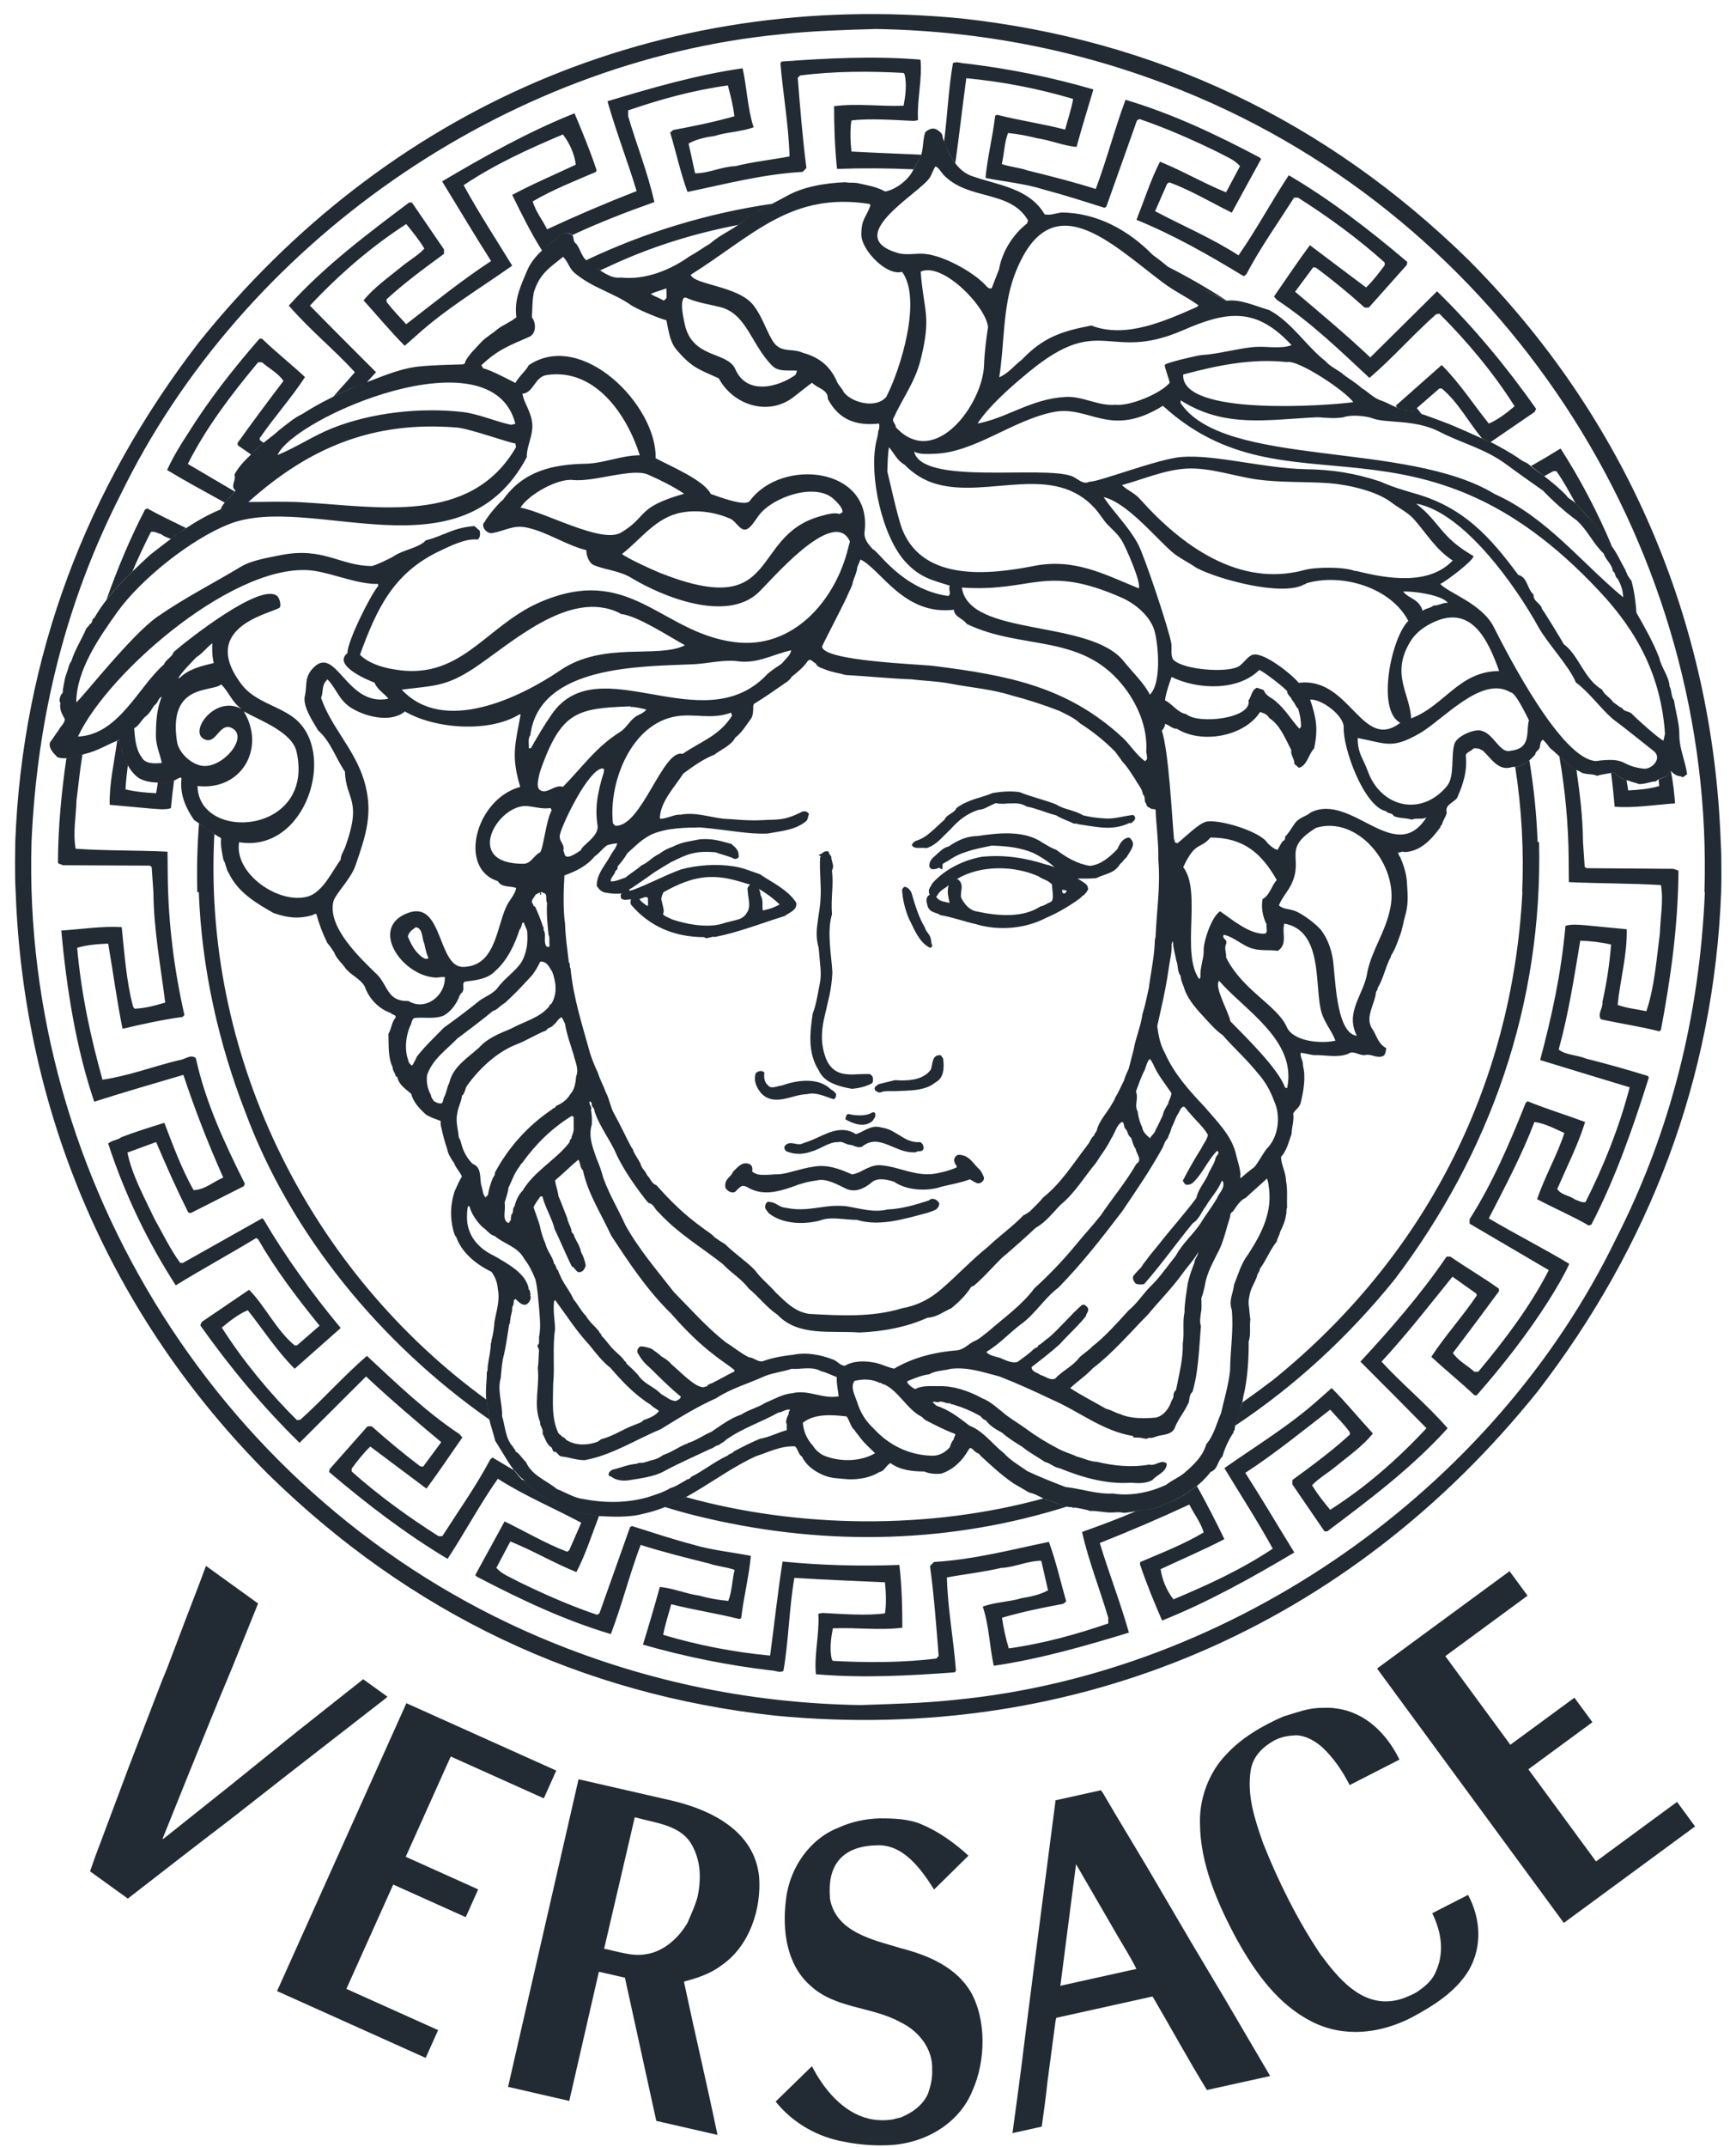 <svg width="89" height="110" viewBox="0 0 89 110" fill="none" xmlns="http://www.w3.org/2000/svg">
<path fill-rule="evenodd" clip-rule="evenodd" d="M0.803 45.707C0.771 45.187 0.771 44.679 0.771 44.159C0.771 43.823 0.782 43.477 0.782 43.141C1.15 33.58 4.452 24.994 10.192 17.544C19.818 5.558 33.753 -0.56 49.28 0.945C59.221 2.028 67.97 6.153 75.289 13.321C83.377 21.431 87.816 31.858 88.217 43.141C88.25 43.65 88.25 44.17 88.25 44.679C88.25 45.014 88.25 45.361 88.239 45.707C87.87 55.258 84.568 63.843 78.83 71.293C69.203 83.28 55.279 89.398 39.752 87.904C29.801 86.82 21.053 82.695 13.732 75.516C5.643 67.407 1.215 56.979 0.803 45.707ZM87.382 45.707C87.924 28.437 77.627 11.903 61.408 4.973C56.329 2.807 50.85 1.584 44.906 1.486C43.358 1.529 41.581 1.583 40.033 1.756C25.892 3.131 12.444 12.443 6.163 25.382C3.402 30.807 1.897 36.72 1.616 43.14C1.107 60.411 11.393 76.945 27.613 83.864C32.692 86.029 38.171 87.264 44.115 87.362C45.664 87.307 47.438 87.265 48.987 87.091C63.139 85.716 76.576 76.404 82.857 63.453C85.618 58.028 87.133 52.117 87.404 45.707L87.382 45.707ZM78.677 21.106L76.414 22.655L75.981 22.46C75.32 21.68 74.737 20.576 73.913 19.904H73.793L72.635 20.912L72.874 21.204C72.653 21.137 72.428 21.083 72.201 21.041C72.009 21.016 71.82 20.969 71.638 20.901L71.552 20.792L73.912 18.703C74.844 19.634 75.516 20.695 76.327 21.702C76.792 21.508 77.237 21.161 77.648 20.815C76.598 19.147 75.212 17.48 73.793 16.072L73.62 16.104C72.417 17.176 71.389 18.357 70.208 19.363C68.683 17.945 67.188 16.494 65.466 15.368L65.314 15.194C65.932 14.306 66.516 13.418 67.155 12.563C68.064 13.246 69.049 13.993 70.035 14.729C70.381 14.404 70.717 13.96 70.989 13.592V13.451C69.591 12.195 68.097 11.112 66.548 10.127H66.343C65.508 11.437 64.599 12.715 63.894 14.057L63.765 14.154C62.001 13.082 60.181 12.043 58.265 11.263C58.655 10.278 58.979 9.249 59.468 8.285C60.626 8.751 61.708 9.39 62.856 9.856L63.571 8.513C63.279 8.167 62.834 8.015 62.445 7.799C61.135 7.16 59.792 6.565 58.417 6.098L58.288 6.174L56.718 10.591L56.62 10.646C55.591 10.321 54.553 9.986 53.524 9.715C52.571 9.411 51.531 9.314 50.524 9.119C50.621 8.069 50.893 7.008 51.022 5.925L51.119 5.882C52.268 6.174 53.48 6.347 54.606 6.64C54.746 6.12 54.92 5.611 55.017 5.069C53.23 4.538 51.395 4.182 49.539 4.008C49.343 5.448 49.181 6.91 48.976 8.361C48.769 8.091 48.607 7.766 48.466 7.463C48.456 7.384 48.434 7.307 48.401 7.235C48.575 5.904 48.629 4.507 48.856 3.229C49.105 3.131 49.246 3.251 49.495 3.251C51.715 3.513 53.91 3.958 56.056 4.583C55.765 5.558 55.461 6.543 55.191 7.528C54.529 7.474 53.869 7.182 53.176 7.085C52.685 6.958 52.186 6.868 51.682 6.814C51.487 7.3 51.487 7.875 51.358 8.405C51.781 8.557 52.245 8.578 52.668 8.73C53.849 9.022 55.017 9.314 56.176 9.683C56.739 8.188 57.14 6.619 57.703 5.113C60.106 5.828 62.348 6.889 64.579 8.07L64.655 8.145C64.157 9.045 63.647 9.986 63.15 10.896C62.099 10.376 61.07 9.759 59.965 9.347C59.792 9.369 59.792 9.563 59.717 9.683L59.219 10.82C60.647 11.578 62.121 12.195 63.496 13.083C64.426 11.751 65.195 10.3 66.072 8.98C68.194 10.225 70.208 11.773 72.147 13.419L72.125 13.571L70.176 15.758H69.96C69.165 15.041 68.338 14.362 67.48 13.723L67.328 13.691L66.396 14.947C67.654 16.008 68.996 17.134 70.252 18.314L73.674 14.925C75.558 16.765 77.257 18.823 78.752 20.945L78.677 21.106ZM79.641 24.138L79.163 24.398C78.936 24.225 78.698 24.063 78.471 23.889C78.991 23.597 79.5 23.294 80.008 22.98C81.029 24.572 81.909 26.249 82.64 27.993C82.509 27.82 82.379 27.658 82.227 27.528C81.86 26.9 81.286 26.348 80.777 25.796C80.473 25.232 80.159 24.659 79.791 24.139H79.641V24.138ZM9.629 23.77L12.043 25.189C11.902 25.383 11.685 25.556 11.523 25.752C10.527 25.199 9.541 24.669 8.567 24.084C8.859 23.445 9.227 22.828 9.629 22.221C10.7 20.5 11.957 18.897 13.309 17.349H13.428C14.121 18.02 14.955 18.681 15.637 19.32C14.955 20.37 14.024 21.409 13.309 22.46L13.331 22.557L13.515 22.687C13.284 22.869 13.066 23.068 12.866 23.283C12.636 23.128 12.409 22.969 12.184 22.807V22.687C12.952 21.619 13.736 20.561 14.534 19.515C14.263 19.125 13.829 18.898 13.429 18.562H13.234C11.859 20.208 10.56 21.919 9.629 23.77ZM8.924 40.001C8.858 40.468 8.804 40.938 8.762 41.408C8.469 41.506 8.08 41.451 7.755 41.43L5.622 41.235C5.6 40.131 5.86 39.038 6.012 37.933L6.099 37.901C6.229 38.344 6.337 38.81 6.554 39.222C6.5 39.633 6.456 40.044 6.434 40.445C6.944 40.564 7.463 40.618 8.005 40.64L8.092 40.098H8.264C8.524 40.185 8.729 40.098 8.924 40.001ZM8.762 27.614C8.588 27.549 8.404 27.485 8.275 27.376C8.102 27.333 7.906 27.203 7.734 27.257C7.398 27.918 7.084 28.589 6.792 29.271C6.316 29.736 5.861 30.202 5.46 30.722C6.023 29.141 6.662 27.593 7.441 26.099L7.56 26.055C8.199 26.413 8.881 26.727 9.553 27.062C9.282 27.235 9.022 27.419 8.762 27.614ZM46.843 8.676C45.534 8.615 44.223 8.608 42.913 8.655C42.794 7.55 42.762 6.446 42.762 5.439C43.996 5.287 45.079 5.461 46.325 5.417C46.422 4.897 46.497 4.334 46.378 3.814L46.325 3.738C44.635 3.641 42.74 3.641 41.018 3.868L40.899 3.987C41.018 5.514 41.148 7.106 41.343 8.611L41.148 8.806C39.08 8.925 37.142 9.444 35.246 9.834C34.879 8.827 34.662 7.799 34.359 6.792L34.511 6.662C35.561 6.467 36.622 6.25 37.651 5.957C37.586 5.416 37.456 4.897 37.315 4.377C35.518 4.626 33.85 5.091 32.204 5.655V5.957C32.638 7.43 33.211 8.849 33.547 10.354C32.107 10.863 30.71 11.405 29.345 12.043C29.26 11.989 29.164 11.957 29.064 11.949C28.963 11.942 28.863 11.959 28.771 12C28.436 12.292 28.089 12.552 27.786 12.834C27.212 11.924 26.725 10.938 26.26 9.986C27.331 9.412 28.447 8.946 29.518 8.437C29.453 7.896 29.205 7.332 28.858 6.889C27.115 7.625 25.393 8.404 23.769 9.488C24.538 10.895 25.415 12.237 26.26 13.613C24.614 14.772 22.892 15.8 21.387 17.154L20.749 17.717C20.045 17.013 19.373 16.201 18.638 15.389C19.179 14.729 19.894 14.231 20.555 13.689C20.922 13.375 21.421 13.105 21.756 12.736C21.486 12.292 21.172 11.903 20.826 11.48C19.039 12.639 17.458 13.992 15.888 15.659C16.916 16.71 18.248 18.041 19.277 19.07L18.812 19.579C18.638 19.645 18.476 19.709 18.314 19.763C17.902 19.947 17.491 20.131 17.089 20.326C17.306 20.066 17.534 19.817 17.761 19.568L18.194 19.07C17.089 17.868 15.942 16.959 14.805 15.659C16.678 13.591 18.865 11.967 20.976 10.375H21.117L22.763 12.779V13.007C21.755 13.742 20.727 14.5 19.818 15.334V15.464C20.143 15.897 20.456 16.201 20.825 16.612C22.254 15.507 23.672 14.36 25.177 13.374C24.311 12.02 23.499 10.645 22.665 9.292C24.907 7.971 27.115 6.737 29.454 5.805C29.844 6.737 30.256 7.722 30.581 8.707L30.559 8.805C29.476 9.27 28.339 9.715 27.31 10.32C27.462 10.841 27.808 11.262 28.047 11.75C29.555 11.047 31.086 10.393 32.638 9.791C32.172 8.242 31.587 6.758 31.144 5.188C33.407 4.506 35.713 3.835 38.073 3.499C38.29 4.474 38.322 5.557 38.636 6.521C37.998 6.758 37.283 6.758 36.644 6.964C36.178 7.029 35.713 7.126 35.302 7.354L35.637 8.881C36.352 8.881 36.991 8.534 37.705 8.513C38.615 8.285 39.568 8.188 40.477 8.014C40.434 6.423 40.142 4.82 40.011 3.25L40.066 3.153C42.426 2.98 44.83 2.86 47.19 3.055C47.287 4.041 47.017 5.091 47.06 6.054C47.115 6.195 46.941 6.174 46.844 6.195C45.837 6.152 44.581 6.054 43.65 6.173C43.574 6.618 43.595 7.256 43.65 7.765C44.873 7.83 46.053 7.873 47.234 7.927L47.201 8.014C47.082 8.232 46.962 8.459 46.843 8.676ZM83.388 39.979L83.474 40.499C84.016 40.467 84.579 40.424 85.065 40.272L85.032 39.936C85.162 39.871 85.325 39.85 85.444 39.764C85.51 39.677 85.563 39.525 85.66 39.503C85.779 40.088 85.834 40.629 85.876 41.16C84.848 41.236 83.766 41.409 82.78 41.334C82.726 40.76 82.672 40.175 82.596 39.602C82.65 39.59 82.705 39.569 82.748 39.558C82.9 39.752 83.127 39.914 83.388 39.979ZM80.421 43.986C80.405 42.232 80.245 40.483 79.943 38.756C80.225 39.026 80.518 39.297 80.82 39.449C80.994 40.651 81.145 41.852 81.156 43.141L81.243 44.418L81.34 44.483L85.811 44.516C85.888 44.581 86.028 44.538 86.05 44.657C86.028 47.483 85.639 50.19 85.151 52.767L85.076 52.842C84.09 52.593 83.061 52.442 82.075 52.225C81.88 51.933 82.194 51.662 82.151 51.338C82.37 50.368 82.519 49.383 82.595 48.392C82.075 48.278 81.546 48.213 81.015 48.197C80.701 50.092 80.408 51.976 79.909 53.774C80.278 54.066 80.841 54.044 81.317 54.24C82.389 54.511 83.429 54.803 84.478 55.127L84.533 55.203C83.721 57.78 82.833 60.336 81.588 62.739L81.458 62.794C80.602 62.296 79.672 61.905 78.805 61.441C79.195 60.281 79.812 59.232 80.202 58.051C79.693 57.824 79.195 57.553 78.665 57.487C78.026 59.177 77.16 60.8 76.326 62.425C77.702 63.237 79.098 63.941 80.453 64.754C80.16 65.392 79.791 66.01 79.402 66.627C78.319 68.337 77.063 69.94 75.71 71.487H75.59C74.897 70.827 74.063 70.156 73.381 69.517C74.063 68.467 74.995 67.439 75.71 66.377L75.688 66.28L74.464 65.413C73.426 66.691 72.375 68.044 71.269 69.279L70.827 69.766C71.932 70.969 73.079 71.879 74.217 73.177C72.344 75.246 70.156 76.871 68.044 78.462H67.904L66.258 76.058V75.83C67.264 75.095 68.293 74.337 69.203 73.503V73.383C68.879 72.939 68.564 72.646 68.196 72.225C66.766 73.329 65.348 74.488 63.843 75.463C64.709 76.816 65.52 78.19 66.355 79.544C64.113 80.876 61.905 82.1 59.577 83.031C59.175 82.1 58.764 81.115 58.44 80.139L58.461 80.032C59.544 79.566 60.68 79.132 61.709 78.515C61.557 77.996 61.223 77.585 60.974 77.087C59.463 77.788 57.932 78.445 56.383 79.058C56.849 80.605 57.432 82.079 57.877 83.649C55.614 84.341 53.307 85.002 50.947 85.348C50.731 84.364 50.709 83.281 50.384 82.317C51.022 82.08 51.737 82.08 52.375 81.884C52.841 81.809 53.306 81.711 53.73 81.483L53.383 79.968C52.669 79.968 52.029 80.304 51.316 80.336C50.405 80.553 49.453 80.651 48.544 80.823C48.586 82.426 48.89 84.017 49.009 85.588L48.955 85.684C46.605 85.857 44.19 85.988 41.83 85.781C41.733 84.807 42.003 83.746 41.959 82.793C41.905 82.642 42.079 82.663 42.176 82.642C43.184 82.695 44.439 82.793 45.37 82.662C45.445 82.219 45.425 81.579 45.37 81.071C43.779 80.996 42.252 80.942 40.725 80.844C40.454 82.391 40.433 84.092 40.162 85.619C39.913 85.716 39.772 85.586 39.524 85.586C37.305 85.323 35.11 84.881 32.962 84.264C33.266 83.28 33.557 82.294 33.828 81.309C34.489 81.364 35.149 81.656 35.842 81.753C36.331 81.889 36.831 81.979 37.337 82.024C37.531 81.537 37.531 80.973 37.661 80.433C37.239 80.281 36.773 80.259 36.351 80.107C35.181 79.816 34.001 79.523 32.843 79.155C32.28 80.649 31.89 82.219 31.316 83.724C28.912 83.009 26.682 81.948 24.44 80.779L24.364 80.702L25.869 77.952C26.92 78.462 27.959 79.078 29.064 79.501C29.226 79.468 29.226 79.274 29.302 79.155L29.8 78.018C28.371 77.259 26.898 76.642 25.523 75.765C24.592 77.087 23.824 78.537 22.946 79.87C20.835 78.612 18.81 77.065 16.872 75.419L16.905 75.267L18.843 73.079H19.059C19.858 73.794 20.686 74.477 21.539 75.126L21.691 75.148L22.622 73.891C21.366 72.842 20.023 71.704 18.767 70.524L15.357 73.924C13.462 72.073 11.761 70.015 10.268 67.905L10.343 67.731L12.769 66.084C13.559 66.864 14.176 68.174 15.107 68.933H15.226L16.385 67.925C15.226 66.495 14.122 65.045 13.234 63.496L13.136 63.431C11.761 64.265 10.364 65.022 9.011 65.856C7.548 63.594 6.383 61.152 5.546 58.591C5.74 58.418 6.044 58.418 6.217 58.267C6.921 57.996 7.69 57.758 8.426 57.53C8.87 58.688 9.303 59.869 9.921 60.974C10.484 60.974 10.928 60.551 11.447 60.335C10.677 58.616 9.994 56.86 9.401 55.072C7.885 55.517 6.358 55.961 4.832 56.448C3.901 53.719 3.413 50.655 3.143 47.677C4.171 47.612 5.254 47.439 6.24 47.503C6.381 48.857 6.478 50.286 6.824 51.586L6.9 51.683C7.463 51.661 7.983 51.51 8.47 51.369C8.232 49.463 7.886 47.687 7.864 45.706L7.777 44.428L7.68 44.352L3.208 44.331C3.143 44.255 2.992 44.299 2.97 44.179C2.981 42.349 3.154 40.573 3.403 38.852C3.685 38.83 3.966 38.733 4.226 38.668C4.096 39.447 4.02 40.248 3.922 41.006C3.901 41.84 3.728 42.652 3.879 43.486C5.427 43.594 6.998 43.561 8.589 43.637L8.6 44.85C8.622 47.308 8.935 49.722 9.455 52.007L9.358 52.104C8.329 52.245 7.29 52.473 6.283 52.711C5.991 51.293 5.795 49.766 5.546 48.347C5.005 48.369 4.442 48.412 3.955 48.563C4.171 50.945 4.637 53.111 5.255 55.32C6.608 55.124 7.886 54.627 9.207 54.313C9.478 54.291 9.781 53.988 10.04 54.216C10.539 56.5 11.523 58.589 12.552 60.647L12.498 60.777L9.78 62.153L9.65 62.12C9.065 60.95 8.524 59.737 8.004 58.514L6.531 59.054C6.78 60.235 7.387 61.318 7.906 62.422C8.329 63.18 8.719 63.991 9.238 64.706H9.379L13.439 62.422L13.505 62.466C14.641 64.404 16.017 66.298 17.467 68.042L15.107 70.131C14.176 69.2 13.504 68.138 12.703 67.132C12.227 67.326 11.793 67.672 11.371 68.019C12.432 69.687 13.808 71.366 15.226 72.762L15.399 72.741C16.601 71.658 17.641 70.478 18.81 69.471C20.337 70.889 21.842 72.34 23.553 73.477L23.704 73.651C23.087 74.527 22.502 75.415 21.864 76.271C20.904 75.552 19.945 74.833 18.984 74.116C18.648 74.43 18.302 74.874 18.031 75.242V75.394C19.428 76.638 20.933 77.722 22.481 78.707H22.676C23.509 77.407 24.419 76.129 25.134 74.776L25.253 74.68C25.632 74.907 26.011 75.134 26.401 75.362C26.509 75.502 26.628 75.642 26.769 75.761C26.888 75.816 26.92 75.945 27.006 76.043C27.028 76.087 27.115 76.087 27.115 76.152C27.776 76.65 28.436 77.136 29.226 77.365C29.649 77.537 30.114 77.57 30.537 77.667L30.709 77.679C30.341 78.631 30.027 79.628 29.551 80.548C28.393 80.083 27.321 79.443 26.162 78.978L25.447 80.332C25.739 80.666 26.183 80.818 26.573 81.035C27.883 81.675 29.226 82.27 30.612 82.736L30.731 82.66L32.301 78.243L32.398 78.188C33.427 78.513 34.467 78.859 35.495 79.13C36.459 79.423 37.488 79.521 38.495 79.715C38.397 80.777 38.127 81.826 37.997 82.909L37.899 82.953C36.752 82.66 35.55 82.488 34.413 82.194C34.272 82.714 34.099 83.223 34.001 83.764C35.788 84.296 37.624 84.652 39.481 84.826C39.697 83.223 39.87 81.609 40.12 80.007C42.058 80.203 44.169 80.256 46.108 80.181C46.237 81.285 46.26 82.389 46.26 83.397C45.025 83.549 43.953 83.375 42.697 83.43C42.6 83.938 42.524 84.501 42.643 85.021L42.697 85.096C44.386 85.193 46.281 85.193 48.002 84.977L48.122 84.847C48.002 83.32 47.885 81.729 47.678 80.236L47.885 80.029C49.941 79.909 51.88 79.389 53.774 79C54.143 80.007 54.369 81.035 54.663 82.054L54.511 82.174C53.46 82.368 52.399 82.585 51.37 82.887C51.446 83.429 51.564 83.938 51.716 84.458C53.502 84.209 55.17 83.743 56.817 83.18V82.887C56.384 81.414 55.809 79.986 55.474 78.492C56.416 78.156 57.347 77.81 58.257 77.419C58.473 77.387 58.7 77.344 58.928 77.334C59.286 77.301 59.62 77.085 59.966 76.986C60.466 76.766 60.936 76.482 61.364 76.142C61.859 77.034 62.328 77.941 62.771 78.86C61.689 79.424 60.584 79.889 59.502 80.398C59.577 80.939 59.816 81.513 60.162 81.946C61.906 81.21 63.627 80.431 65.251 79.347C64.482 77.95 63.605 76.597 62.771 75.222C64.418 74.064 66.129 73.035 67.633 71.682L68.271 71.119C68.986 71.832 69.648 72.644 70.384 73.446C69.843 74.118 69.128 74.604 68.467 75.147C68.099 75.461 67.611 75.731 67.264 76.1C67.535 76.543 67.85 76.944 68.196 77.356C69.994 76.207 71.563 74.854 73.133 73.176C72.009 72.034 70.879 70.897 69.745 69.765C71.27 68.12 72.863 66.3 74.162 64.384H74.356C75.168 64.947 76.034 65.445 76.847 66.03V66.16C76.069 67.22 75.281 68.274 74.486 69.322C74.757 69.723 75.2 69.939 75.591 70.285H75.785C77.16 68.639 78.46 66.918 79.402 65.077L75.342 62.695V62.468C76.543 60.583 77.409 58.537 78.222 56.501L78.319 56.425C79.272 56.816 80.279 57.118 81.265 57.487C80.896 58.667 80.334 59.771 79.836 60.919C80.041 61.243 80.474 61.243 80.745 61.46C80.919 61.514 81.114 61.634 81.286 61.59C82.227 59.718 83.009 57.778 83.549 55.71C82.022 55.245 80.473 54.779 78.958 54.313C79.564 52.05 80.04 49.863 80.257 47.438C80.55 47.34 80.951 47.383 81.265 47.405L83.398 47.611C83.43 48.91 83.062 50.188 82.932 51.487C83.398 51.66 83.918 51.704 84.405 51.812C84.828 50.556 84.925 49.127 85.097 47.828C85.119 46.994 85.293 46.182 85.152 45.348C83.603 45.251 82.023 45.272 80.431 45.197L80.421 43.986ZM35.171 76.707C40.985 78.321 47.687 78.375 53.491 76.773C53.556 76.806 53.621 76.838 53.698 76.859C54.032 76.935 54.325 77.13 54.682 77.195C48.878 79.025 42.566 79.274 36.188 77.78C35.485 77.619 34.788 77.431 34.099 77.217C34.467 77.065 34.824 76.891 35.171 76.707ZM10.971 43.141C10.505 54.424 15.995 65.219 24.927 71.705C24.949 71.857 24.982 71.998 25.025 72.128C25.025 72.333 25.047 72.539 25.09 72.733C19.481 68.815 14.88 63.195 12.573 56.968C11.22 53.482 10.342 49.682 10.191 45.707H10.115C10.084 44.534 10.113 43.359 10.202 42.188C10.473 42.373 10.722 42.556 10.992 42.73L10.971 43.141ZM78.038 45.707C78.131 43.564 78.011 41.417 77.681 39.297C77.941 39.276 78.19 39.135 78.406 38.962C78.635 40.345 78.777 41.74 78.829 43.141H78.904C79.099 51.489 76.381 59.102 71.509 65.543C69.105 68.52 66.345 71.044 63.323 73.047C63.366 72.907 63.453 72.777 63.497 72.625C63.518 72.354 63.627 72.115 63.692 71.856C64.226 71.48 64.753 71.093 65.273 70.698C73.046 64.407 77.53 55.657 78.05 45.707H78.038ZM37.845 11.524C35.528 11.968 33.308 12.672 31.294 13.614C31.121 13.689 30.948 13.776 30.775 13.852C30.645 13.776 30.537 13.7 30.418 13.636C30.342 13.581 30.277 13.495 30.223 13.452C30.16 13.421 30.101 13.381 30.05 13.333C33.065 11.901 36.276 10.926 39.578 10.441C39.134 10.679 38.701 10.918 38.268 11.189C38.133 11.308 37.992 11.42 37.845 11.524ZM57.845 42.914C57.661 42.946 57.541 43.066 57.454 43.185C57.422 43.239 57.379 43.304 57.347 43.369L57.282 43.509C56.859 43.942 56.438 44.299 55.884 44.364C55.245 44.267 54.681 43.942 54.151 43.541C54.036 43.498 53.925 43.448 53.817 43.39C53.697 43.324 53.578 43.249 53.459 43.184C52.517 42.523 51.184 42.675 50.102 42.837C49.55 42.837 49.062 43.076 48.641 43.368C48.495 43.401 48.361 43.471 48.251 43.573C48.141 43.661 48.036 43.755 47.936 43.855C47.884 43.892 47.837 43.936 47.796 43.985C47.752 44.039 47.687 44.115 47.666 44.201L47.654 44.255C47.654 44.288 47.644 44.321 47.644 44.364C47.654 44.483 47.751 44.57 47.925 44.526L48 44.515L48.142 44.461L48.314 44.548L48.326 44.277C48.326 44.266 48.359 44.244 48.413 44.212C48.467 44.179 48.532 44.147 48.597 44.114C48.932 43.876 49.236 43.735 49.592 43.627C49.938 43.508 50.34 43.432 50.85 43.324C51.748 43.356 52.312 43.443 52.928 43.682C53.339 43.876 53.653 44.093 53.914 44.299L54.066 44.44L53.935 44.385C53.841 44.346 53.743 44.316 53.643 44.299C52.605 43.963 51.499 43.779 50.34 43.898C49.377 44.071 48.424 44.548 47.796 45.262C47.784 45.284 47.774 45.294 47.742 45.37C47.695 45.428 47.658 45.494 47.634 45.565C47.608 45.659 47.62 45.76 47.667 45.846C47.625 45.863 47.588 45.889 47.558 45.922C47.505 46.009 47.485 46.113 47.503 46.214C47.515 46.29 47.547 46.366 47.558 46.441C47.634 46.637 47.764 46.701 47.883 46.745C47.926 46.767 47.98 46.777 48.034 46.799C48.096 46.819 48.155 46.848 48.208 46.886C48.846 46.994 49.41 47.211 50.039 47.351C51.218 47.709 52.583 47.578 53.633 47.026C54.228 46.777 54.824 46.42 55.365 46.03L55.474 45.922L55.581 45.846C55.614 45.803 55.625 45.792 55.69 45.727L55.787 45.565C55.775 45.456 55.755 45.381 55.69 45.316L55.625 45.261L55.516 45.185L55.451 45.142L55.31 45.055L55.245 45.012C55.603 45.023 56.036 45.012 56.208 44.99C56.447 44.871 56.674 44.817 56.869 44.73C57.085 44.643 57.281 44.513 57.432 44.254C57.464 44.232 57.498 44.21 57.519 44.188L57.584 44.101C57.628 44.047 57.66 44.004 57.746 43.939C57.79 43.852 57.855 43.766 57.909 43.68C57.964 43.582 58.028 43.485 58.061 43.376C58.136 43.213 58.05 43.041 57.909 42.921L57.845 42.914ZM48.576 46.238C48.489 46.216 48.392 46.206 48.305 46.173C48.175 46.14 48.063 46.059 47.991 45.946L48.045 45.892C48.132 45.708 48.294 45.589 48.522 45.448L48.631 45.351C48.592 45.506 48.581 45.667 48.598 45.827C48.619 45.968 48.651 46.119 48.684 46.26L48.576 46.238ZM53.838 46.227C53.795 46.249 53.752 46.259 53.72 46.281L53.578 46.357C53.529 46.383 53.478 46.404 53.426 46.422L53.339 46.443C52.452 47.029 51.196 46.941 50.09 46.703C49.722 46.649 49.452 46.346 49.278 45.999C49.258 45.944 49.258 45.891 49.267 45.804C49.267 45.707 49.289 45.62 49.3 45.523C49.311 45.349 49.289 45.144 49.062 45.036C50.275 44.311 51.985 44.343 53.231 44.895C53.296 44.938 53.36 44.981 53.437 45.014C53.501 45.047 53.588 45.079 53.653 45.111C53.794 45.187 53.881 45.252 53.934 45.328C53.934 45.512 53.978 45.717 53.978 45.901C53.979 46.086 53.947 46.184 53.838 46.227ZM54.607 45.761C54.531 45.804 54.477 45.772 54.455 45.685C54.422 45.502 54.607 45.642 54.693 45.631C54.694 45.675 54.629 45.729 54.607 45.761ZM58.082 41.755C57.822 41.788 57.573 41.842 57.324 41.885C57.075 41.928 56.826 41.961 56.588 41.928C56.234 41.912 55.882 41.861 55.538 41.777C55.426 41.716 55.31 41.661 55.192 41.614C55.073 41.571 54.954 41.538 54.834 41.494C54.597 41.429 54.358 41.354 54.141 41.214C53.536 40.975 52.885 40.834 52.268 40.585C51.813 40.52 51.392 40.553 50.904 40.628C50.612 40.748 50.286 40.846 49.962 40.943C49.648 41.051 49.323 41.18 49.03 41.408C48.977 41.538 48.858 41.614 48.739 41.69L48.642 41.755C48.609 41.777 48.577 41.798 48.555 41.82C48.496 41.871 48.449 41.934 48.415 42.004C48.186 42.199 47.97 42.426 47.733 42.621C47.504 42.827 47.245 42.999 46.941 43.087C46.888 43.119 46.779 43.184 46.747 43.303C46.823 43.433 46.974 43.455 47.093 43.444H47.3C47.365 43.444 47.419 43.444 47.505 43.455C47.766 43.369 47.982 43.217 48.177 43.033C48.371 42.849 48.556 42.654 48.75 42.469C49.13 42.036 49.584 41.679 50.158 41.495C50.342 41.484 50.494 41.419 50.635 41.344L50.852 41.235C50.917 41.203 50.981 41.181 51.057 41.149C51.186 41.182 51.318 41.182 51.447 41.182C51.588 41.171 51.729 41.16 51.869 41.16C52.14 41.149 52.4 41.171 52.627 41.322C53.147 41.419 53.57 41.626 54.154 41.777C54.295 41.874 54.458 41.939 54.61 42.005C54.762 42.07 54.912 42.123 55.021 42.188L55.096 42.2H55.172C55.194 42.2 55.215 42.2 55.292 42.232C55.746 42.297 56.191 42.385 56.623 42.406C57.046 42.428 57.467 42.373 57.901 42.167C57.977 42.189 58.02 42.167 58.053 42.124L58.118 42.07L58.183 41.983C58.183 41.961 58.195 41.929 58.195 41.908C58.192 41.852 58.18 41.799 58.082 41.755ZM40.184 56.307C40.39 56.265 40.596 56.21 40.79 56.155C40.996 56.102 41.191 56.069 41.386 56.058C41.603 56.004 41.83 56.026 42.046 56.091C42.274 56.145 42.49 56.243 42.729 56.319C42.837 56.297 42.881 56.145 42.858 56.038C42.786 55.942 42.694 55.864 42.588 55.809C41.949 55.181 40.844 55.343 40.097 55.614C39.967 55.625 39.827 55.68 39.686 55.702C39.556 55.722 39.447 55.712 39.36 55.593C39.187 55.452 39.155 55.203 39.187 54.954C39.068 54.824 38.873 54.868 38.743 54.987C38.614 55.398 38.809 55.767 39.036 56.026C39.372 56.372 39.783 56.384 40.184 56.307ZM47.622 61.505C46.962 61.72 46.248 61.938 45.5 61.969C45.144 62.056 44.786 62.046 44.418 61.991C44.06 61.938 43.703 61.851 43.357 61.797C43.094 61.775 42.83 61.775 42.566 61.797C42.317 61.819 42.068 61.862 41.819 61.894C41.321 61.959 40.834 62.003 40.304 61.883C40.152 61.883 40.033 61.818 39.903 61.754C39.84 61.713 39.775 61.677 39.708 61.645C39.643 61.623 39.567 61.59 39.481 61.59C39.34 61.515 39.254 61.667 39.243 61.742C39.2 61.839 39.232 61.916 39.275 61.981C39.297 62.003 39.319 62.035 39.34 62.066C39.362 62.088 39.384 62.11 39.406 62.155C40.098 62.717 41.171 62.75 42.005 62.544C42.307 62.425 42.622 62.414 42.958 62.436C43.282 62.457 43.618 62.502 43.932 62.502C44.538 62.685 45.156 62.664 45.763 62.567C46.358 62.47 46.964 62.296 47.537 62.144C47.646 62.101 47.786 62.067 47.895 62.014C47.968 61.988 48.03 61.941 48.077 61.88C48.123 61.818 48.15 61.745 48.155 61.668C48.089 61.483 47.807 61.321 47.622 61.505ZM49.983 59.675C49.918 59.6 49.854 59.523 49.777 59.448C49.625 59.296 49.431 59.167 49.139 59.167L49.074 59.187C48.825 59.351 48.932 59.567 48.997 59.675L49.041 59.74C49.052 59.762 49.052 59.784 49.041 59.816C48.705 59.967 48.326 60.065 47.958 60.13C47.481 60.216 47.016 60.13 46.54 60.011L45.825 59.816C45.576 59.762 45.327 59.707 45.066 59.697C44.763 59.707 44.514 59.826 44.297 59.934C44.2 59.988 44.092 60.043 43.983 60.086C43.886 60.128 43.784 60.157 43.68 60.173C43.387 60.043 43.085 59.913 42.748 59.827C42.412 59.74 42.044 59.707 41.666 59.784C41.352 59.827 41.049 59.914 40.757 59.99C40.475 60.066 40.204 60.142 39.944 60.164C39.663 60.164 39.381 60.206 39.111 60.196C38.916 60.196 38.732 60.164 38.558 60.022C38.569 59.989 38.579 59.925 38.569 59.87C38.569 59.827 38.557 59.785 38.537 59.747C38.516 59.709 38.486 59.677 38.45 59.654C38.233 59.556 38.06 59.611 37.919 59.72C37.854 59.762 37.8 59.817 37.746 59.871L37.67 59.947L37.605 60.012L37.562 60.067C37.544 60.119 37.514 60.167 37.475 60.207C37.432 60.261 37.389 60.304 37.346 60.348C37.249 60.456 37.14 60.597 37.194 60.867C37.27 60.986 37.421 61.116 37.616 61.094L37.692 61.062L37.865 60.889C37.913 60.84 37.968 60.8 38.028 60.769C38.114 60.747 38.212 60.769 38.31 60.824C38.927 61.191 39.544 61.127 40.129 60.964C40.41 60.889 40.692 60.78 40.973 60.682C41.255 60.597 41.525 60.52 41.829 60.488C42.11 60.413 42.37 60.466 42.63 60.564C42.911 60.661 43.171 60.812 43.431 60.931C43.702 61.028 43.94 60.996 44.157 60.911C44.265 60.867 44.362 60.812 44.449 60.759C44.535 60.704 44.622 60.639 44.698 60.575C44.968 60.336 45.444 60.413 45.845 60.553C46.419 60.954 47.307 61.029 48.012 60.878C48.282 60.791 48.585 60.726 48.877 60.662C49.16 60.597 49.442 60.531 49.721 60.423L50.004 60.585C50.187 60.694 50.371 60.585 50.437 60.433L50.448 60.336C50.383 60.174 50.306 59.99 50.155 59.86C50.103 59.805 50.038 59.74 49.983 59.675ZM42.707 55.517C42.848 55.583 43.01 55.637 43.173 55.68C43.335 55.722 43.498 55.756 43.682 55.788C44.017 55.756 44.374 55.68 44.7 55.507L44.754 55.42V55.268C44.754 55.203 44.732 55.116 44.591 55.03C44.385 55.019 44.169 55.041 43.963 55.041C43.757 55.052 43.551 55.063 43.346 55.03C42.782 54.976 42.436 54.586 42.284 54.056C42.046 53.33 42.132 52.659 42.295 51.987C42.371 51.641 42.458 51.305 42.533 50.959C42.598 50.623 42.653 50.277 42.674 49.844C42.653 49.378 42.577 48.87 42.544 48.35C42.511 47.841 42.511 47.332 42.653 46.844C42.62 46.443 42.642 46.065 42.663 45.696C42.685 45.328 42.696 44.971 42.653 44.603C42.684 44.547 42.703 44.486 42.709 44.422C42.715 44.359 42.706 44.295 42.685 44.235C42.674 44.18 42.653 44.127 42.642 44.062C42.62 44.008 42.62 43.965 42.62 43.91L42.588 43.834C42.533 43.791 42.512 43.748 42.49 43.672L42.458 43.617H42.392C42.317 43.617 42.263 43.629 42.219 43.66L42.143 43.725L41.959 43.812L42.079 43.866L42.046 43.942C42.003 44.667 42.111 45.361 42.068 45.999C42.057 46.454 41.959 46.865 41.916 47.277C41.851 47.699 41.84 48.122 41.971 48.565C41.993 48.847 42.025 49.129 42.046 49.41C42.079 49.681 42.09 49.962 42.057 50.233C42.003 50.503 41.959 50.796 41.895 51.088C41.84 51.37 41.775 51.651 41.667 51.933C41.516 52.918 41.407 53.957 41.971 54.835C42.123 55.171 42.393 55.388 42.707 55.517ZM59.858 13.657L60.02 13.797C60.909 14.458 61.873 14.934 62.901 15.41C61.917 14.774 60.902 14.189 59.858 13.657ZM47.622 48.533C47.699 48.587 47.796 48.533 47.796 48.436C47.72 48.296 47.752 48.176 47.699 48.025C47.634 47.841 47.461 47.721 47.418 47.527C47.082 46.964 46.908 46.347 46.724 45.729C46.649 45.578 46.529 45.448 46.367 45.437C46.316 45.473 46.275 45.522 46.248 45.578C46.269 46.076 46.4 46.595 46.593 47.061C46.865 47.58 47.082 48.219 47.622 48.533ZM44.981 55.941C45.026 55.971 45.081 55.983 45.134 55.973C45.231 55.929 45.349 55.907 45.501 55.907H45.913C46.259 55.886 46.627 55.886 46.973 55.842C47.331 55.788 47.678 55.69 47.949 55.463C48.403 55.236 48.415 54.684 48.35 54.229L48.231 54.066C47.982 54.045 47.873 54.175 47.83 54.348C47.805 54.429 47.787 54.513 47.775 54.597C47.753 54.673 47.742 54.749 47.721 54.803C47.319 55.355 46.542 55.388 45.88 55.343L45.036 55.55C45.015 55.572 44.993 55.583 44.971 55.605L44.895 55.658C44.841 55.712 44.809 55.777 44.885 55.886L44.981 55.941ZM43.498 57.076C43.358 57.097 43.379 57.25 43.335 57.347C43.736 57.575 44.31 57.802 44.732 57.433C44.786 57.325 44.906 57.239 44.873 57.097C44.885 57 44.808 56.989 44.732 56.989C44.429 57.196 43.876 57.174 43.498 57.076ZM46.172 58.203C46.02 58.116 45.869 58.019 45.707 57.932C45.544 57.849 45.368 57.795 45.187 57.77C44.906 57.683 44.678 57.748 44.462 57.845C44.364 57.889 44.256 57.943 44.159 57.997C44.062 58.041 43.975 58.084 43.877 58.106C43.411 57.813 42.946 57.867 42.502 58.029C42.275 58.117 42.058 58.214 41.831 58.322C41.619 58.419 41.402 58.503 41.18 58.572C41.115 58.61 41.04 58.629 40.964 58.625C40.888 58.625 40.801 58.604 40.726 58.592C40.563 58.559 40.368 58.539 40.239 58.712C40.195 58.766 40.206 58.821 40.227 58.864C40.227 58.886 40.239 58.906 40.303 58.983C40.736 59.167 41.18 59.156 41.613 58.994C41.744 58.961 41.862 58.907 41.981 58.854C42.101 58.799 42.209 58.745 42.317 58.69C42.533 58.593 42.739 58.508 42.978 58.518L43.032 58.507C43.108 58.495 43.184 58.518 43.27 58.56L43.411 58.615C43.461 58.642 43.517 58.656 43.573 58.657C43.606 58.657 43.649 58.669 43.692 58.679C43.736 58.69 43.789 58.712 43.833 58.734C43.931 58.766 44.05 58.799 44.19 58.755C44.634 58.387 45.057 58.474 45.5 58.647C45.729 58.734 45.956 58.841 46.194 58.928C46.431 59.005 46.681 59.058 46.952 59.037L47.027 58.993L47.124 58.983C47.157 58.983 47.189 58.983 47.233 58.971C47.276 58.96 47.308 58.94 47.341 58.874C47.363 58.766 47.33 58.582 47.168 58.517C46.778 58.549 46.476 58.398 46.172 58.203ZM86.094 37.619C86.094 37.045 85.899 36.46 85.824 35.887C85.661 35.67 85.715 35.378 85.596 35.172C85.553 34.62 85.174 34.219 85.065 33.7C84.741 32.887 84.35 32.184 83.896 31.393C83.852 30.798 83.787 30.288 83.635 29.747C83.538 29.65 83.517 29.573 83.44 29.476C83.42 29.379 83.343 29.293 83.322 29.173C83.256 29.119 83.246 29.011 83.181 28.935C82.942 28.448 82.628 27.884 82.227 27.527C81.838 26.866 81.22 26.293 80.701 25.719C80.582 25.622 80.365 25.513 80.3 25.383C79.715 24.777 78.978 24.257 78.285 23.727C78.114 23.656 77.954 23.561 77.809 23.445C77.419 23.185 76.965 22.936 76.542 22.709C75.633 22.331 74.81 21.908 73.857 21.561C73.316 21.367 72.785 21.139 72.2 21.041C71.691 20.998 71.28 20.695 70.837 20.532C70.425 20.413 70.142 20.078 69.808 19.882C69.472 19.568 69.071 19.373 68.757 19.092C68.465 18.897 68.162 18.746 67.945 18.496C66.97 17.738 66.213 16.493 65.065 15.886C64.35 15.681 63.592 15.313 62.877 15.41C61.871 14.934 60.907 14.457 60.018 13.797C59.727 13.527 59.423 13.299 59.098 13.061C57.853 11.794 56.251 10.906 54.42 10.885C54.129 10.928 53.835 11.047 53.554 10.982C52.764 9.628 51.139 9.488 49.797 9.011C49.115 8.751 48.746 8.091 48.465 7.463C48.444 7.279 48.324 7.138 48.312 6.921C48.249 6.78 48.107 6.683 47.978 6.618C47.782 6.531 47.577 6.65 47.436 6.77C47.296 7.182 47.35 7.636 47.199 8.015C47.036 8.297 46.873 8.622 46.721 8.881C46.407 9.357 45.834 9.737 45.379 9.812C44.935 9.563 44.438 9.488 43.95 9.379C43.766 9.347 43.517 9.379 43.344 9.336C42.261 9.379 41.145 9.574 40.301 10.062C39.586 10.441 38.937 10.776 38.266 11.187C37.703 11.729 36.977 11.967 36.414 12.476C36.003 12.714 35.732 12.931 35.331 13.147C34.357 13.84 33.069 14.36 31.823 14.219C31.293 14.295 30.827 13.862 30.416 13.635C30.34 13.58 30.275 13.494 30.221 13.451C29.821 13.256 29.777 12.78 29.539 12.487C29.344 12.389 29.463 12.13 29.301 12C29.217 11.962 29.127 11.943 29.035 11.943C28.944 11.943 28.853 11.962 28.77 12C28.077 12.595 27.351 13.072 27.016 13.884C26.713 14.609 26.344 15.357 26.474 16.255C26.182 16.504 25.782 16.644 25.468 16.894C25.251 17.089 24.916 17.273 24.677 17.522C24.395 17.836 24.038 18.161 23.844 18.539C23.876 18.636 23.768 18.636 23.735 18.669C23.01 18.691 22.186 18.702 21.385 18.788C20.292 18.929 19.317 19.416 18.311 19.763C17.336 20.185 16.373 20.651 15.495 21.214C15.073 21.409 14.683 21.755 14.326 22.026C13.85 22.47 13.264 22.805 12.842 23.314C12.528 23.617 12.226 23.921 12.02 24.321C12.128 24.613 11.781 24.905 12.073 25.133C11.879 25.447 11.446 25.707 11.316 26.097C9.962 26.66 8.836 27.536 7.688 28.436C6.616 29.432 5.577 30.384 4.84 31.652C4.678 31.738 4.765 31.933 4.602 31.977C4.57 32.074 4.472 32.128 4.418 32.215C4.18 32.778 3.844 33.276 3.66 33.871C3.519 34.045 3.508 34.273 3.422 34.467C3.389 34.564 3.346 34.683 3.325 34.791L3.238 35.257C3.195 35.365 3.271 35.506 3.141 35.571C3.086 35.701 3 35.885 3.098 36.015C3.032 36.361 3.194 36.599 3.325 36.848C3.314 37.076 3.086 37.228 3 37.422C2.848 37.606 2.718 37.845 2.567 38.029C2.469 38.342 2.761 38.602 2.945 38.797C3.422 38.949 3.909 38.743 4.364 38.624C4.992 38.484 5.512 38.137 6.107 37.91C6.291 38.602 6.464 39.382 7.103 39.859C7.439 40.054 7.872 40.108 8.262 40.097C8.662 40.238 8.944 39.946 9.247 39.837C9.29 39.837 9.312 39.87 9.302 39.913C9.215 40.703 9.529 41.418 9.951 42.014C10.438 42.328 10.817 42.653 11.337 42.945C11.294 43.346 11.391 43.725 11.456 44.061C11.586 44.255 11.586 44.537 11.727 44.732C12.192 45.717 13.124 46.269 14.023 46.779C14.705 47.017 15.279 47.103 16.026 46.887C16.069 46.844 16.167 46.811 16.221 46.833C16.361 47.353 16.545 47.84 16.784 48.316C16.925 48.478 17.033 48.651 17.13 48.792C17.238 49.106 17.509 49.323 17.693 49.582C17.975 49.972 18.451 50.112 18.701 50.546C18.907 51.153 19.415 51.694 20.032 51.9C20.098 52.019 20.314 51.965 20.282 52.138C20.076 52.365 20.076 52.701 19.913 52.971C19.935 53.502 19.88 54.184 20.129 54.671C20.119 54.855 20.249 54.942 20.282 55.125C20.293 55.137 20.325 55.179 20.368 55.179C20.454 55.603 20.811 55.797 21.082 56.046C21.191 56.479 21.516 56.815 21.84 57.108C22.057 57.249 22.338 57.335 22.588 57.432C22.588 57.561 22.588 57.681 22.631 57.79C22.706 58.158 22.803 58.515 22.923 58.861C22.966 59.132 23.14 59.392 23.28 59.586C23.367 59.847 23.584 60.042 23.681 60.279C23.529 60.518 23.421 60.799 23.302 61.048C23.086 61.753 23.064 62.359 23.248 63.073C23.291 63.17 23.291 63.29 23.389 63.377C23.67 64.189 24.428 64.795 25.197 65.163C25.392 65.433 25.5 65.714 25.522 66.05C25.641 66.625 25.446 67.176 25.349 67.729C25.327 68.02 25.284 68.389 25.197 68.66C25.186 68.725 25.208 68.779 25.165 68.822C25.154 69.255 25.056 69.602 25.003 70.013C24.991 70.154 25.013 70.219 24.959 70.306C24.959 70.89 24.819 71.572 25.024 72.124C25.003 72.719 25.263 73.261 25.383 73.813C25.805 74.464 26.162 75.199 26.768 75.817C26.887 75.817 26.919 75.946 27.006 76.044C27.028 76.088 27.114 76.088 27.114 76.153C27.775 76.651 28.435 77.137 29.226 77.365C29.648 77.538 30.113 77.571 30.536 77.668C31.304 77.712 32.246 77.765 32.972 77.56C35.17 77.094 36.751 75.535 38.743 74.615C39.393 74.409 40.01 74.073 40.757 74.105C40.919 74.246 40.941 74.549 41.115 74.625C41.331 75.101 41.797 75.415 42.262 75.599C42.62 75.751 43.074 75.751 43.518 75.794C44.049 75.806 44.623 75.708 45.078 75.425C45.359 75.372 45.402 75.101 45.651 74.961C46.129 75.318 46.767 75.394 47.384 75.394C47.644 75.512 47.957 75.534 48.261 75.502C48.877 75.295 49.343 74.842 49.658 74.278C49.776 74.072 49.895 74.311 49.993 74.375C50.08 74.45 50.221 74.472 50.252 74.57C50.805 75.079 51.325 75.566 51.953 75.999L52.766 76.475C53.102 76.53 53.383 76.757 53.697 76.854C54.119 76.952 54.465 77.223 54.953 77.223C54.995 77.223 55.04 77.299 55.083 77.235C55.342 77.288 55.624 77.32 55.884 77.417C56.273 77.397 56.664 77.514 57.053 77.494C57.248 77.483 57.422 77.461 57.606 77.514C58.05 77.483 58.473 77.364 58.926 77.332C59.284 77.299 59.619 77.082 59.965 76.984C60.756 76.628 61.536 76.108 62.066 75.415C62.445 75.285 62.413 74.842 62.672 74.625C62.792 74.192 62.998 73.748 63.257 73.369C63.214 73.325 63.268 73.282 63.3 73.272C63.289 73.023 63.431 72.839 63.496 72.622C63.528 72.264 63.701 71.95 63.733 71.593C63.962 70.694 64.026 69.568 64.015 68.746C64.144 68.313 64.047 68.031 64.102 67.587C64.059 67.359 64.059 67.164 64.027 66.926C63.983 66.656 64.047 66.407 64.112 66.146C64.209 65.886 64.341 65.67 64.438 65.411C64.438 65.259 64.59 65.172 64.59 65.01C64.925 64.554 65.121 64.024 65.455 63.612C65.488 63.428 65.597 63.288 65.629 63.114C65.769 62.832 65.889 62.563 65.933 62.237C65.975 62.14 65.921 61.988 65.986 61.88C65.965 61.447 66.019 60.939 65.933 60.516C65.921 60.061 65.694 59.715 65.672 59.282C65.975 58.946 66.062 58.513 66.214 58.102C66.224 57.744 66.354 57.409 66.299 57.051C66.419 56.835 66.603 56.77 66.679 56.52C66.82 55.937 66.961 55.221 66.798 54.593C66.82 54.355 66.647 54.171 66.679 53.943C66.895 53.955 67.111 54.03 67.35 54.062C67.935 54.041 68.541 54.214 69.116 53.997C69.375 53.791 69.656 54.084 69.97 54.062C70.285 53.976 70.511 54.214 70.858 54.127C71.042 54.074 71.032 53.878 71.074 53.706C70.62 53.467 70.576 53.013 70.306 52.644C70.003 52.06 70.479 51.454 70.544 50.847C70.544 50.771 70.641 50.739 70.62 50.641C70.88 50.208 70.999 49.699 71.193 49.255C71.215 49.158 71.323 49.06 71.313 48.963C71.507 48.671 71.627 48.335 71.746 47.999C71.886 47.675 71.94 47.264 72.037 46.928C72.2 46.386 72.179 45.899 72.134 45.304C72.124 44.805 71.962 44.34 71.788 43.918C71.713 43.852 71.691 43.734 71.669 43.658C71.735 43.733 71.885 43.582 71.994 43.658C72.817 43.636 73.392 43.008 73.856 42.369C73.835 42.305 73.9 42.283 73.932 42.24C73.965 42.034 74.127 41.86 74.171 41.633C74.051 41.244 74.517 41.124 74.7 40.886C74.993 40.226 75.242 39.511 75.145 38.699C75.198 38.526 75.382 38.515 75.514 38.374C75.567 38.342 75.665 38.309 75.729 38.363C75.805 38.32 75.913 38.417 76.011 38.45C76.444 38.84 76.823 39.554 77.538 39.294C77.993 39.327 78.426 38.991 78.708 38.656C78.719 38.472 78.945 38.428 78.945 38.244C78.967 38.125 78.978 37.974 79.097 37.898C79.217 38.006 79.358 38.179 79.455 38.32C79.952 38.71 80.43 39.316 80.982 39.522C81.219 39.717 81.599 39.619 81.88 39.75C82.173 39.653 82.465 39.653 82.747 39.555C82.921 39.772 83.203 39.956 83.494 39.999C83.656 40.074 83.873 40.107 84.025 40.172C84.328 40.183 84.588 40.053 84.901 40.031C85.031 39.868 85.28 39.868 85.442 39.761C85.509 39.675 85.562 39.522 85.659 39.501C85.778 39.631 85.952 39.772 86.169 39.772C86.298 39.901 86.396 39.706 86.493 39.675C86.408 38.983 86.084 38.366 86.094 37.619ZM70.361 21.431C71.043 21.702 72.528 21.464 73.805 22.124C74.964 22.719 76.133 22.99 77.206 23.78C77.822 24.235 78.471 24.69 79.1 25.134C79.576 25.632 80.28 26.271 80.833 26.661C81.396 27.171 81.688 27.874 82.218 28.361C82.315 28.697 82.651 28.903 82.684 29.261C82.846 29.347 82.771 29.542 82.922 29.639C83.095 29.931 83.214 30.256 83.214 30.603C81.027 28.784 79.295 26.51 76.62 25.308C72.126 22.568 62.76 23.987 60.528 20.652V20.511C62.804 21.951 64.957 21.496 67.557 21.378C68.033 21.411 68.466 21.454 68.888 21.378C69.225 21.236 70.014 21.302 70.361 21.431ZM69.376 20.608C68.076 20.782 60.518 21.345 60.66 19.189C62.391 18.724 64.157 18.356 65.965 18.551C66.572 18.41 69.062 20.099 69.376 20.608ZM66.215 17.685C65.62 17.902 64.893 17.718 64.265 17.782C63.366 17.868 62.479 18.139 61.592 18.194C61.353 18.216 59.783 18.584 59.719 18.692C59.675 18.768 59.946 19.428 59.966 19.612C59.512 20.165 57.91 20.825 57.184 20.738C56.307 20.814 55.517 20.294 54.651 20.337C52.865 20.424 51.663 21.409 50.114 21.701C50.732 20.76 51.89 19.763 52.757 19.049C56.47 15.995 56.795 18.594 60.661 16.916C62.934 15.92 64.417 15.736 66.215 17.685ZM73.491 31.025C73.339 31.166 73.101 31.155 72.939 31.296C72.722 30.657 72.288 30.722 71.932 30.311C72.441 30.278 73.903 30.473 74.227 30.885C73.968 30.873 73.75 31.035 73.491 31.025ZM76.858 34.382C74.8 34.382 74.032 36.19 72.343 36.807C72.299 35.54 71.227 34.489 72.385 32.746C72.614 32.422 72.96 32.151 73.317 31.967C75.397 30.862 76.274 32.746 76.858 34.382ZM69.603 29.271C69.593 29.271 69.474 29.227 69.474 29.26C68.91 29.032 67.459 29.044 66.875 29.206C63.518 30.116 60.562 27.939 58.451 25.578C58.159 25.243 57.8 25.135 57.52 24.853C58.603 24.561 59.696 24.073 60.833 24.009C62.025 23.944 63.301 24.409 64.481 24.572C65.705 24.734 66.896 24.669 68.121 24.755C69.062 24.82 70.567 25.156 71.315 25.73C71.661 26.001 72.17 26.25 72.463 26.575C73.134 27.322 73.6 28.155 74.476 28.719C73.252 30.007 71.141 29.65 69.603 29.271ZM60.043 28.242C60.433 28.588 60.91 28.794 61.343 29.097C62.435 29.682 65.792 30.592 66.886 29.93C66.886 29.974 66.951 29.909 66.962 29.888C68.781 29.346 71.304 30.094 72.202 31.814C71.337 32.648 70.546 36.395 71.791 37.034C69.81 38.539 69.215 34.652 66.582 34.987C66.248 34.565 64.774 33.385 64.222 33.547C63.941 33.634 63.735 34.034 63.465 34.164C62.825 34.479 60.745 34.316 60.194 33.84C59.988 33.666 60.085 33.233 60.053 32.984C59.956 32.323 58.667 28.469 58.343 27.874C57.833 26.943 57.163 26.336 56.578 25.47C57.725 25.73 59.121 27.408 60.043 28.242ZM60.812 36.59C60.356 36.504 60.118 36.071 59.729 35.886C59.751 35.572 59.956 34.987 60.065 34.684C61.375 35.334 63.465 35.42 64.559 34.327C64.796 34.413 65.815 35.204 65.987 35.409C65.976 35.604 66.203 35.701 66.248 35.885C66.388 35.994 66.41 36.2 66.55 36.308C66.648 36.6 66.702 36.925 66.702 37.239L66.615 37.336C66.171 36.849 65.902 36.34 65.359 35.896C65.142 35.723 64.893 35.647 64.786 35.355L64.44 35.236C64.158 35.355 64.169 35.679 64.007 35.885C64.211 36.807 61.45 37.132 60.812 36.59ZM60.812 60.704C60.932 60.715 61.051 60.68 61.147 60.607C61.677 60.108 61.916 59.436 62.404 58.96C62.577 59.102 62.337 59.199 62.317 59.351C62.241 59.675 62.025 59.924 61.916 60.227C61.732 60.606 61.428 60.942 61.331 61.386C60.736 62.187 60.02 62.977 59.447 63.713C59.209 64.006 58.949 64.308 58.722 64.624C58.646 64.71 58.581 64.804 58.527 64.905C58.375 65.078 58.224 65.207 58.094 65.391C58.05 65.553 58.136 65.653 58.224 65.77C58.353 65.814 58.495 65.825 58.657 65.792C59.533 64.796 60.313 63.692 61.158 62.663C61.482 62.479 61.602 62.066 61.818 61.807C62.055 61.385 62.446 60.995 62.64 60.496C62.737 60.529 62.727 60.67 62.717 60.767C62.65 61.038 62.488 61.157 62.391 61.395C62.142 61.828 61.806 62.251 61.547 62.684C61.136 63.29 60.616 63.712 60.281 64.339C59.816 64.914 59.437 65.488 58.959 65.931C58.592 66.321 58.256 66.819 57.866 67.134C57.282 67.772 56.653 68.487 56.005 68.985C55.798 69.212 55.517 69.363 55.322 69.57C54.986 70.013 54.466 70.23 54.088 70.641C53.818 70.738 53.601 70.512 53.34 70.447C53.19 70.317 52.897 70.306 52.886 70.045C53.362 69.677 53.893 69.266 54.337 68.865C54.727 68.421 55.279 67.935 55.669 67.437C55.68 67.296 55.853 67.166 55.766 67.004C55.679 66.895 55.571 66.788 55.441 66.885C54.9 67.361 54.316 68.065 53.764 68.541C53.569 68.661 53.417 68.845 53.233 68.932C53.222 69.039 53.071 69.061 53.006 69.114C52.757 69.363 52.453 69.57 52.171 69.776C51.88 69.873 51.521 69.677 51.262 69.569C51.034 69.504 50.688 69.45 50.569 69.266C51.24 68.865 51.716 68.324 52.313 67.87C53.048 67.359 53.546 66.505 54.262 65.974C55.518 64.685 56.469 63.451 57.531 62.064C58.29 60.939 58.972 59.953 59.62 58.773C59.675 58.633 59.729 58.459 59.859 58.329C59.924 58.145 60.021 57.983 60.065 57.766C60.206 57.527 60.249 57.268 60.422 57.029C60.497 56.911 60.519 56.738 60.693 56.694C60.833 56.791 60.855 56.9 60.995 57.029C61.299 57.409 61.689 57.723 61.926 58.145C61.884 58.394 61.689 58.611 61.58 58.85C61.242 59.384 60.928 59.933 60.639 60.495C60.681 60.574 60.725 60.661 60.812 60.704ZM60.638 68.835C60.66 69.637 60.443 70.427 60.292 71.218C60.244 71.259 60.208 71.311 60.185 71.37C60.163 71.428 60.155 71.491 60.162 71.553C60.15 71.64 60.086 71.716 60.053 71.802C59.924 72.171 59.675 72.517 59.286 72.626C58.668 72.691 57.953 72.691 57.422 72.452C57.151 72.377 56.935 72.225 56.708 72.182C56.145 71.857 55.387 71.468 54.867 71.121C55.269 70.741 55.669 70.493 56.016 70.112C57.066 69.312 57.954 68.261 58.852 67.352C59.448 66.638 60.065 66.02 60.617 65.263C60.866 64.906 61.234 64.526 61.429 64.157C61.408 64.396 61.246 64.461 61.234 64.699C61.105 65.035 60.975 65.382 60.898 65.728C60.833 66.204 60.725 66.745 60.725 67.245C60.616 67.753 60.725 68.306 60.638 68.835ZM32.681 69.301C32.843 69.594 33.027 69.843 33.32 70.081C33.839 70.591 34.359 71.121 34.9 71.553C34.9 71.673 34.749 71.737 34.651 71.782C34.37 71.782 34.142 71.553 33.904 71.434C33.504 71.023 33.027 70.925 32.713 70.45C32.507 70.223 32.301 70.027 32.107 69.855C32.107 69.747 32.064 69.8 32.009 69.715C31.869 69.497 31.631 69.335 31.425 69.118C31.23 68.924 31.056 68.642 30.84 68.447C30.852 68.35 30.732 68.318 30.721 68.231C30.483 67.917 30.223 67.755 30.039 67.418C29.79 67.18 29.638 66.845 29.411 66.584C29.248 66.206 28.956 65.849 28.772 65.48C28.729 65.339 28.642 65.242 28.62 65.102C28.491 65.015 28.534 64.841 28.404 64.744C28.339 64.387 28.047 64.106 27.96 63.715C27.833 63.427 27.738 63.126 27.679 62.817C27.592 62.492 27.43 62.112 27.354 61.853C27.441 61.647 27.592 61.475 27.701 61.301H27.809C27.96 61.906 28.296 62.404 28.436 62.979C28.74 63.617 29.01 64.267 29.313 64.885C29.486 64.939 29.552 65.263 29.779 65.166C29.92 65.124 29.985 64.982 30.028 64.841C29.985 64.593 29.909 64.355 29.79 64.159C29.747 63.867 29.563 63.618 29.443 63.358C29.443 63.206 29.27 63.174 29.292 63.022C29.249 62.828 29.108 62.621 29.075 62.395C28.935 62.059 28.783 61.626 28.632 61.291C28.599 61.009 28.491 60.76 28.458 60.478C28.859 60.142 29.27 59.731 29.649 59.417C29.767 59.579 29.724 59.818 29.887 59.968C30.147 61.181 30.829 62.199 31.327 63.293C32.226 64.668 33.179 66.108 34.413 67.311C35.095 68.089 35.831 68.837 36.665 69.464C36.979 69.715 37.358 69.952 37.65 70.191C37.661 70.233 37.65 70.288 37.607 70.288C37.239 70.472 36.849 70.699 36.471 70.883C36.427 70.883 36.373 70.894 36.383 70.937C36.275 70.883 36.286 71.088 36.178 71.034C36.048 71.131 35.864 71.034 35.712 70.969C35.225 70.666 34.922 70.33 34.445 69.919C34.292 69.746 34.109 69.602 33.904 69.496C33.753 69.333 33.547 69.226 33.406 69.106C33.211 69.041 33.027 68.977 32.822 68.987C32.713 69.063 32.648 69.171 32.681 69.301ZM28.458 68.11C28.446 67.612 28.349 67.201 28.403 66.681L28.458 66.606C29.021 67.363 29.53 68.175 30.223 68.922C30.537 69.313 30.873 69.757 31.294 70.081C31.879 70.763 32.551 71.478 33.363 71.976C33.493 72.116 33.666 72.193 33.785 72.29C33.591 72.561 33.266 72.659 32.983 72.767C32.887 72.896 32.702 72.93 32.562 72.994C31.933 73.222 31.457 73.579 30.818 73.741L30.655 73.861C30.179 74.055 29.551 74.077 29.107 73.818C28.978 73.774 28.988 73.656 28.869 73.644C28.794 73.579 28.717 73.504 28.632 73.439C28.263 72.67 28.35 71.803 28.361 70.883C28.447 70.026 28.317 68.977 28.458 68.11ZM25.869 61.623C25.945 61.354 26.043 61.105 26.075 60.834C26.281 60.433 26.346 60.13 26.639 59.762C26.667 59.694 26.712 59.635 26.769 59.588C27.461 58.625 28.263 57.824 29.313 57.174L29.411 57.228V57.899C29.39 58.019 29.353 58.135 29.303 58.245V58.322C29.248 58.364 29.194 58.429 29.206 58.516C28.513 59.426 27.398 59.989 26.791 61.007C26.585 61.212 26.445 61.516 26.38 61.807C26.25 61.916 26.347 62.144 26.217 62.23C26.207 62.328 26.185 62.403 26.185 62.534C26.099 62.567 26.142 62.62 26.077 62.664C25.707 62.534 25.946 61.992 25.869 61.623ZM37.217 68.782C36.232 68.013 35.409 67.071 34.543 66.194C33.644 65.036 32.756 64.018 32.064 62.773C31.662 61.885 31.251 61.236 30.927 60.348C30.84 60.012 30.721 59.676 30.581 59.352C30.396 58.81 30.147 58.226 30.343 57.608C30.353 57.349 30.343 57.098 30.299 56.861C30.375 56.699 30.18 56.623 30.223 56.417L30.299 56.483L30.31 56.471C30.353 56.514 30.321 56.612 30.365 56.699C30.401 56.73 30.43 56.768 30.451 56.811C30.471 56.854 30.483 56.901 30.484 56.948C30.744 57.749 31.307 58.421 31.632 59.21C31.967 59.893 32.379 60.498 32.823 61.106C32.975 61.279 33.093 61.495 33.267 61.647C33.516 61.679 33.57 61.971 33.753 62.102C34.75 63.196 35.93 63.878 37.056 64.766C37.478 65.221 38.031 65.535 38.377 66.011C38.907 66.444 39.287 66.975 39.861 67.364C40.921 68.49 42.611 68.166 44.072 68.273C45.306 68.22 46.487 67.992 47.548 67.516C48.024 67.494 48.36 67.212 48.771 67.028C49.173 66.704 49.519 66.357 49.8 65.924L49.92 65.882C50.428 65.459 50.894 64.907 51.349 64.462C51.947 63.957 52.531 63.437 53.103 62.903C53.622 62.621 53.991 62.113 54.391 61.712C55.094 61.139 55.604 60.282 56.189 59.579C56.438 59.178 56.762 58.777 56.969 58.334C57.174 58.042 57.239 57.63 57.531 57.479C57.672 57.565 57.585 57.761 57.727 57.868C57.824 57.988 57.824 58.204 57.986 58.291C58.063 58.486 58.095 58.702 58.225 58.864C58.257 59.135 58.593 59.428 58.257 59.633C57.727 60.565 57.033 61.376 56.439 62.264C56.038 62.773 55.615 63.218 55.194 63.737C54.528 64.547 53.804 65.307 53.027 66.011C52.377 66.888 51.479 67.505 50.656 68.231C50.396 68.415 50.224 68.609 49.898 68.74C49.638 68.881 49.41 69.141 49.076 69.185C47.97 69.27 46.823 69.541 45.838 70.126C45.502 70.05 45.252 69.92 44.928 69.834C44.365 69.715 43.781 69.704 43.315 69.975C43.077 69.975 42.925 69.737 42.72 69.661C42.07 69.412 41.345 69.27 40.673 69.412C40.186 69.465 39.655 69.552 39.19 69.715C38.898 69.856 38.67 69.552 38.389 69.541C37.954 69.323 37.629 69.031 37.217 68.782ZM59.881 56.601C59.816 56.557 59.869 56.621 59.826 56.654C59.739 56.806 59.642 56.958 59.61 57.152C59.48 57.413 59.373 57.662 59.241 57.899C59.209 58.061 59.036 58.16 58.959 58.322C58.776 58.16 58.592 57.997 58.558 57.77C58.435 57.506 58.355 57.224 58.321 56.936C58.137 56.621 58.386 56.265 58.234 55.929C58.376 55.56 58.495 55.181 58.69 54.813C58.765 54.619 58.808 54.38 58.959 54.24L58.971 54.305C59.046 54.326 59.047 54.434 59.112 54.499C59.328 55.041 59.729 55.517 60.053 56.004C60.053 56.22 59.901 56.384 59.881 56.601ZM59.198 48.371C59.165 49.075 58.991 49.886 58.894 50.634C58.797 51.089 58.71 51.511 58.57 51.966C58.483 52.594 58.224 53.168 58.115 53.796L57.865 54.76C57.779 54.944 57.681 55.15 57.628 55.355C57.487 55.625 57.336 55.983 57.173 56.243C57.14 56.362 57.065 56.459 57.011 56.557C56.762 57.013 56.339 57.424 56.221 57.944C56.177 58.029 56.101 58.095 56.09 58.181C55.993 58.246 55.961 58.343 55.885 58.441C55.863 58.539 55.755 58.657 55.701 58.734C54.986 59.665 54.413 60.607 53.481 61.354C53.275 61.614 53.005 61.852 52.799 62.067C52.669 62.156 52.572 62.23 52.475 62.263C51.9 62.858 51.272 63.292 50.655 63.877C49.843 64.526 49.042 65.382 48.231 66.075C47.678 66.551 47.018 66.897 46.26 67.027C44.711 67.505 43.076 67.407 41.495 67.32C40.759 67.223 40.272 66.703 39.774 66.227C39.471 65.869 39.005 65.502 38.702 65.079C38.269 64.624 37.608 64.191 37.175 63.746C36.992 63.642 36.814 63.526 36.645 63.4C36.439 63.173 36.19 63.054 35.952 62.859C35.086 62.232 34.371 61.539 33.656 60.727C33.396 60.64 33.353 60.381 33.169 60.207C33.093 59.99 32.887 59.871 32.833 59.612C32.736 59.417 32.563 59.188 32.465 58.961C32.455 58.854 32.368 58.809 32.325 58.702C32.065 58.203 31.794 57.618 31.502 57.098C31.296 56.742 31.253 56.331 31.057 55.962C30.939 55.626 30.755 55.312 30.657 54.977C30.505 54.652 30.365 54.316 30.256 53.981C29.867 52.573 29.39 51.122 29.249 49.606C29.174 49.541 29.261 49.39 29.163 49.303C29.077 48.577 28.99 48.015 28.968 47.321C28.86 46.585 28.893 45.578 28.936 44.853C29.499 44.647 30.073 44.387 30.485 43.878C30.723 43.727 30.875 43.478 31.134 43.304C31.297 43.25 31.47 43.229 31.643 43.207C31.601 43.434 31.405 43.63 31.297 43.835C31.037 44.333 30.582 44.766 30.593 45.395C30.723 45.579 30.854 45.719 31.08 45.741C31.362 45.784 31.589 45.816 31.882 45.773C31.773 45.838 31.838 45.936 31.838 46.022C31.979 46.163 32.174 46.077 32.347 46.077C32.325 46.153 32.315 46.271 32.347 46.348C33.289 47.463 34.578 48.016 36.105 48.016C36.18 48.124 36.332 48.026 36.44 48.026C36.516 47.983 36.581 48.004 36.667 48.004C37.869 47.766 39.05 47.3 40.229 46.932C40.478 46.748 40.901 46.618 40.814 46.239C40.349 45.547 39.58 45.221 38.952 44.788C38.519 44.647 38.042 44.442 37.598 44.387C36.786 44.258 35.758 44.311 34.902 44.55C34.046 44.864 33.267 45.297 32.465 45.589C32.4 45.6 32.314 45.643 32.26 45.632C32.227 45.567 32.346 45.523 32.4 45.491C33.007 45.08 32.985 45.09 33.57 44.679C33.624 44.646 34.414 44.148 34.501 44.126C35.227 43.769 35.649 43.573 36.699 43.671C37.024 43.801 37.36 43.855 37.652 44.006C37.693 44.013 37.734 44.008 37.772 43.993C37.81 43.978 37.844 43.953 37.869 43.92C37.891 43.584 37.76 43.464 37.49 43.238C36.981 43.108 36.613 42.956 35.899 42.999C35.422 43.097 34.946 43.14 34.502 43.379C34.231 43.465 34.004 43.595 33.798 43.747C33.365 43.963 33.289 44.158 32.867 44.353C32.693 44.526 32.249 44.797 32.076 44.959C31.849 45.035 31.513 45.187 31.308 45.154C31.297 44.948 31.502 44.851 31.546 44.634C31.6 44.57 31.698 44.537 31.654 44.407C31.827 44.2 32.033 43.952 32.163 43.714C32.574 43.357 32.834 43.043 33.408 42.75C34.274 42.383 35.216 42.415 35.899 42.393C37.436 42.534 38.346 42.75 39.352 42.707C40.045 42.578 40.782 42.534 41.334 42.068C41.431 41.971 41.421 41.819 41.475 41.7C41.345 41.538 41.204 41.538 41.052 41.625C40.132 42.079 39.807 41.971 39.016 42.025C38.237 42.058 37.663 41.971 37.09 41.949C36.288 41.852 35.671 41.603 34.87 41.743C34.621 41.7 34.047 42.004 33.83 41.938C33.841 41.094 34.556 40.368 35.033 39.632C35.52 39.275 36.039 38.895 36.624 38.668C36.982 38.387 37.469 38.213 37.696 37.792C38.043 37.531 38.27 37.131 38.529 36.785C38.616 36.589 38.616 36.405 38.616 36.167L38.648 36.07C39.255 35.701 39.807 35.301 40.392 34.9C40.436 34.846 40.565 34.76 40.576 34.684C40.858 34.457 41.204 34.186 41.399 33.882C41.572 33.688 41.659 33.937 41.821 33.99C41.908 34.207 42.157 34.229 42.341 34.315C42.666 34.445 43.023 34.488 43.359 34.586C44.398 34.64 45.557 34.759 46.607 34.802H46.694C47.365 34.888 48.112 34.9 48.795 35.041C49.824 35.235 50.852 35.311 51.88 35.636C52.703 35.852 53.515 36.112 54.317 36.426C54.663 36.599 55.095 36.794 55.377 37.065C56.029 37.479 56.632 37.966 57.175 38.516C57.294 38.69 57.424 38.841 57.543 39.025C57.825 39.317 57.999 39.631 58.204 39.934C58.333 40.183 58.56 40.411 58.594 40.703C58.756 40.823 58.615 41.061 58.777 41.191C58.756 41.342 58.929 41.364 59.015 41.44L59.242 41.472C59.275 42.285 59.406 43.194 59.384 44.061C59.503 45.393 59.297 46.67 59.242 48.013C59.198 48.122 59.198 48.295 59.198 48.371ZM28.717 42.718C28.901 42.058 30.169 39.449 30.873 39.372C31.024 39.351 30.948 39.6 30.927 39.665C30.806 40.04 30.712 40.424 30.645 40.812C30.559 41.31 30.559 41.798 30.634 42.295C30.721 42.859 29.822 43.314 29.779 43.563C29.595 43.682 28.978 44.137 28.935 43.725L28.88 43.573C28.978 43.227 28.599 43.109 28.717 42.718ZM27.884 47.678C27.841 47.667 27.905 47.526 27.841 47.483C27.725 47.129 27.587 46.782 27.429 46.444C27.31 46.455 27.364 46.292 27.267 46.249C27.256 46.065 27.397 45.978 27.461 45.827C27.526 45.838 27.537 45.773 27.591 45.762L27.689 45.729C27.689 45.773 27.677 45.826 27.699 45.859C27.732 45.838 27.732 45.816 27.764 45.773C27.689 45.773 27.732 45.729 27.732 45.697C27.732 45.686 27.721 45.686 27.732 45.675V45.697C27.759 45.708 27.788 45.715 27.818 45.719C27.829 45.773 27.883 45.741 27.927 45.773C28.067 45.86 27.959 46.109 28.046 46.261C28.013 46.867 28.067 47.322 28.122 47.895C28.197 48.015 28.143 48.275 28.176 48.448C28.176 48.545 28.068 48.513 28.025 48.502C27.841 48.274 28.014 47.895 27.884 47.678ZM27.689 43.672C27.364 43.823 27.234 44.256 26.834 44.256C23.705 44.278 25.523 41.192 27.018 41.3C27.397 41.333 27.852 41.473 28.22 41.398L28.285 41.516C27.992 42.026 27.862 43.466 27.689 43.672ZM28.284 36.601C27.884 37.175 27.559 37.738 27.212 38.344C27.212 38.323 27.125 38.344 27.115 38.344C27.125 38.138 27.05 37.846 27.19 37.663C27.645 34.067 32.886 34.154 35.528 34.035C36.275 34.003 37.131 33.776 37.845 33.883C38.842 34.014 39.643 33.516 40.563 33.32C40.52 33.591 40.26 33.764 40.108 33.97L39.989 34.067C39.827 34.165 39.372 34.479 39.296 34.587C35.994 38.009 30.688 33.125 28.284 36.601ZM37.531 36.666C36.892 37.695 35.928 37.987 34.998 38.626C33.98 38.345 32.897 42.394 31.544 42.308L31.425 42.188C31.186 40.12 32.345 37.067 34.684 36.699C35.637 36.547 36.471 36.883 37.477 36.515L37.531 36.666ZM28.717 34.349C26.66 35.746 22.74 37.651 20.596 35.334C22.22 35.128 22.838 35.193 24.278 34.251C26.194 32.984 29.183 30.158 31.75 31.403L31.825 31.458C32.659 31.534 34.305 32.616 35.117 33.06C33.742 33.764 30.937 32.833 28.717 34.349ZM27.678 40.478C27.407 40.294 27.721 39.416 27.819 39.157C28.837 36.449 29.66 36.287 32.323 36.19V36.222C32.605 36.211 32.876 36.298 33.136 36.352C33.049 36.492 32.843 36.579 32.691 36.655C32.301 36.861 32.15 37.273 31.793 37.5C30.537 38.29 29.866 39.297 28.859 40.316C28.458 40.163 28.047 40.727 27.678 40.478ZM32.778 46.064C32.93 46.032 33.124 45.88 33.221 46.021V46.411C33.178 46.4 33.113 46.4 33.091 46.346C32.967 46.276 32.86 46.18 32.778 46.064ZM38.397 46.184C38.419 46.389 38.409 46.563 38.322 46.714C38.267 46.79 38.246 46.833 38.235 46.855C38.083 47.029 37.932 47.093 37.748 47.136C37.553 47.191 37.347 47.233 37.185 47.277C36.383 47.58 35.257 47.374 34.477 47.114C34.369 47.06 34.261 47.017 34.153 46.963C34.09 46.936 34.035 46.895 33.99 46.844C34.031 46.748 34.038 46.641 34.012 46.54C33.969 46.389 33.947 46.237 33.903 46.085C33.903 46.02 33.915 45.966 33.936 45.901C33.958 45.836 33.99 45.772 34.012 45.717C34.704 45.328 35.462 44.981 36.307 44.938C36.697 44.92 37.087 44.956 37.466 45.047C37.802 45.122 38.137 45.23 38.462 45.328C38.394 45.374 38.344 45.443 38.322 45.523C38.333 45.751 38.376 45.978 38.397 46.184ZM38.993 45.87C38.993 45.783 38.961 45.653 38.907 45.545C39.29 45.766 39.647 46.031 39.968 46.336C39.947 46.356 39.921 46.371 39.892 46.379C39.861 46.401 39.828 46.411 39.784 46.433C39.752 46.444 39.709 46.466 39.665 46.488C39.571 46.53 39.473 46.562 39.372 46.585L39.113 46.65C39.08 46.531 39.091 46.412 39.091 46.304C39.09 46.162 39.08 46.01 38.993 45.87ZM49.56 31.967C52.375 33.32 55.364 32.443 57.519 35.064C58.288 35.995 58.851 37.261 58.764 38.517L58.797 38.702L58.807 38.886L58.71 39.005C58.245 38.68 57.953 38.16 57.53 37.771C54.694 35.161 51.641 34.598 47.884 34.122C47.082 34.025 42.242 33.873 42.145 33.137C42.133 33.082 43.347 30.798 43.487 30.419C43.574 30.213 43.693 30.029 43.725 29.813C43.801 29.552 43.931 29.326 43.953 29.054L44.115 28.665C45.176 29.184 46.334 31.545 48.901 31.242C48.933 31.62 49.377 31.685 49.56 31.967ZM49.311 30.105C52.982 30.354 53.524 28.87 57.509 30.624C58.224 30.938 59.024 31.609 59.209 32.4C59.392 33.147 59.545 35.009 58.949 35.594C58.678 35.031 58.039 34.413 57.638 33.915C55.927 31.685 49.68 32.671 49.311 30.105ZM56.762 26.856C57.021 27.127 57.325 27.376 57.52 27.711C57.726 28.058 58.505 29.812 58.386 30.147C56.556 29.4 55.061 28.588 52.994 29C50.731 29.443 47.353 29.812 46.27 27.159C46.01 26.52 45.523 24.236 45.49 24.16C45.512 23.748 45.501 23.326 45.577 22.914C45.837 23.218 45.999 23.607 46.367 23.802C46.811 24.268 47.406 24.637 48.014 24.799C50.677 25.556 54.023 23.651 56.177 26.098C56.383 26.336 56.545 26.618 56.762 26.856ZM45.923 21.886C45.934 21.723 45.729 21.605 45.794 21.453C46.28 20.381 46.898 19.613 47.201 18.421C47.764 16.158 47.353 15.974 47.201 13.917C48.316 13.408 50.536 15.682 50.654 16.754C50.557 17.404 50.472 18.053 50.449 18.703C50.395 20.663 47.949 24.084 45.923 21.886ZM59.609 14.469C60.204 14.924 60.854 15.216 61.45 15.649L61.342 15.736C59.76 16.428 57.713 17.371 55.949 16.678C54.444 16.97 53.491 17.273 52.397 18.421C51.996 18.725 51.694 19.136 51.228 19.331C51.498 17.631 51.401 15.768 51.996 14.134C53.817 9.239 56.956 12.488 59.609 14.469ZM47.677 9.088C47.784 8.904 47.839 8.698 47.958 8.525C48.132 8.59 48.24 8.806 48.36 8.947C49.648 10.301 51.803 9.705 52.712 11.307C52.701 11.319 52.637 11.427 52.669 11.438C51.944 11.99 51.37 12.9 51.218 13.798L50.839 14.773C50.666 14.816 50.579 14.665 50.472 14.557C49.822 13.896 48.36 13.095 47.418 13.008C46.962 12.965 46.487 13.095 46.031 12.965C43.108 12.109 47.157 9.911 47.677 9.088ZM44.591 10.452L44.623 10.528C44.396 11.167 44.158 11.21 44.158 12.022C44.158 12.802 45.446 14.155 46.248 13.928C47.286 15.335 46.162 18.941 45.435 20.338C44.916 20.944 43.703 20.652 43.259 20.1C43.184 19.916 43.021 19.775 42.924 19.591C42.578 18.768 42.014 18.313 41.159 18.075C40.564 17.805 39.968 18.151 39.556 17.371C39.242 16.818 39.036 16.158 38.625 15.639C37.846 14.642 35.583 14.599 35.41 14.08C38.614 12.065 40.552 9.813 44.591 10.452ZM35.019 15.325C35.073 15.195 35.193 15.259 35.29 15.303C35.831 15.52 36.318 15.585 36.892 15.726C38.289 16.05 38.528 17.707 39.61 18.757C39.935 19.071 40.466 18.952 40.866 18.995L40.78 19.211C39.892 19.839 38.289 20.273 37.694 18.908C37.283 17.987 35.464 18.399 35.096 16.569C35.03 16.256 34.89 15.638 35.019 15.325ZM34.164 14.773L34.174 15.216C34.174 15.313 34.077 15.347 34.034 15.4C33.947 15.357 33.806 15.281 33.688 15.227C33.557 15.184 33.45 15.107 33.363 15.064C33.601 14.945 33.894 14.88 34.164 14.773ZM27.148 17.251C27.505 17.079 27.483 16.515 27.267 16.256C27.299 15.833 27.277 15.497 27.353 15.075L27.364 14.989C27.657 14.036 28.155 13.733 28.869 13.159C29.119 13.397 29.184 13.755 29.454 13.982C30.375 14.751 31.392 14.979 32.313 15.606C32.551 15.802 33.85 16.342 34.164 16.408C34.273 16.905 34.327 17.469 34.651 17.88C35.474 18.854 35.81 18.909 36.85 19.385C37.564 20.716 39.286 21.312 40.574 20.424C40.747 20.305 41.57 19.634 41.635 19.612C41.896 19.894 42.469 19.959 42.437 20.435C43.01 21.517 43.898 21.832 45.067 21.701C45.096 21.836 45.081 21.977 45.025 22.102C45.014 22.297 44.96 22.471 44.916 22.655C44.548 24.376 45.219 27.517 46.454 28.826C47.157 29.573 47.742 29.714 48.696 30.006C48.599 30.19 48.803 30.439 48.609 30.537C46.237 30.201 45.025 28.22 44.764 28.155C44.504 27.884 44.255 27.581 44.331 27.191C44.689 23.911 40.065 23.456 38.441 25.664C38.213 25.978 36.838 25.448 36.437 25.307C36.091 24.592 34.326 23.867 33.612 23.477C33.688 20.781 29.833 16.872 27.104 18.713C26.996 18.962 26.585 19.308 26.422 19.623C26.422 19.623 25.144 18.94 24.776 18.875L24.678 18.713C25.534 17.902 26.118 17.707 27.148 17.251ZM34.933 26.261C35.756 26.109 36.665 26.239 37.434 26.575C37.802 26.727 38.019 27.452 38.474 26.976C38.636 26.802 38.766 26.597 38.907 26.402C39.599 25.471 41.798 24.702 42.74 25.568C42.87 25.688 43.249 26.045 43.184 26.25C43.173 26.283 43.13 26.283 43.097 26.283L43.065 26.337C42.74 26.24 42.393 26.359 42.068 26.446C38.376 27.453 40.098 31.827 33.85 29.358C33.515 29.228 32.096 28.578 31.89 28.384C32.886 27.604 33.623 26.51 34.933 26.261ZM31.836 27.289C30.851 27.874 27.927 26.228 26.682 26.011C27.093 25.341 28.577 24.506 29.367 24.593C30.439 24.712 32.431 23.954 33.233 24.322C33.871 24.603 34.489 24.907 35.073 25.297C32.572 26.011 33.244 26.455 31.836 27.289ZM26.422 21.713L26.205 21.767C25.35 21.583 24.548 21.204 23.683 21.106C21.538 20.868 19.038 21.139 17.034 21.94C16.081 22.319 15.182 22.925 14.229 23.315C15.042 21.41 25.22 16.981 26.422 21.713ZM23.445 21.908C24.083 21.962 26.227 22.731 26.422 22.72L26.454 22.914C24.116 26.942 19.341 25.946 15.41 25.73C14.512 25.687 13.634 25.719 12.736 25.719C15.865 22.914 19.157 21.55 23.445 21.908ZM3.911 35.984C3.911 34.338 5.102 32.638 6.012 31.36C7.236 29.66 9.791 27.624 11.74 26.856C15.941 25.199 23.64 29.758 27.007 23.424C26.985 22.839 27.397 22.233 27.267 21.561C27.18 21.031 26.867 20.641 26.78 20.176C27.375 20.121 27.398 19.298 28.047 19.212C30.516 18.855 32.151 21.259 32.8 23.327C31.858 23.327 30.96 23.739 30.039 23.76C28.371 23.792 26.845 24.107 25.784 25.612C25.643 25.677 24.896 26.575 24.863 26.727C24.603 26.911 24.928 27.377 25.253 27.311C25.914 27.192 26.336 26.868 27.05 27.04C28.101 27.279 29.01 27.928 30.06 28.189C30.06 28.448 30.179 28.838 30.45 28.957C31.046 29.206 31.75 29.239 32.345 29.596C33.991 30.592 37.207 31.881 38.853 30.387C39.448 29.845 42.74 25.893 43.574 27.744L43.477 28.102C42.837 30.733 40.672 33.3 37.651 32.898C33.851 32.412 32.282 28.806 27.592 30.895C24.831 32.141 23.586 34.934 20.132 34.284C19.558 34.187 18.876 33.97 18.454 33.548C19.299 31.241 20.132 29.401 22.471 28.264C23.001 28.015 23.878 27.56 24.485 27.646C24.625 27.56 24.625 27.332 24.593 27.191L24.322 26.953C23.196 27.04 22.773 27.451 21.843 27.679C21.453 28.09 20.695 28.155 20.197 28.491C20.067 28.588 19.19 29 19.049 29C17.458 29 16.581 28.015 14.426 28.436C13.787 28.566 12.921 28.696 12.358 29.032C10.918 29.898 9.499 30.612 8.102 31.576C6.748 32.497 4.138 35.853 3.911 35.984ZM8.296 39.091C7.928 39.124 7.441 39.157 7.257 38.788C6.954 38.387 6.921 37.813 6.878 37.315C7.16 37.163 7.257 36.849 7.517 36.665C7.68 36.524 7.787 36.329 7.906 36.146C8.113 36.016 8.091 35.788 8.296 35.691C8.015 36.362 7.993 37.077 7.993 37.77C8.015 38.246 8.198 38.626 8.296 39.091ZM9.076 38.009C8.6 34.966 10.895 35.486 11.339 35.064C11.74 35.453 11.88 35.973 12.39 36.33C10.993 35.551 9.553 37.63 10.57 37.911C11.112 38.063 11.285 36.969 11.913 37.316C12.746 37.781 11.436 39.34 10.408 39.243C9.834 39.189 9.174 38.593 9.076 38.009ZM10.96 33.97C10.333 34.122 9.672 34.273 9.206 34.739C9.12 34.696 9.12 34.836 9.108 34.793C9.358 34.382 9.737 34.025 10.062 33.678C10.354 33.505 10.592 33.18 10.874 32.964L10.884 32.974C10.873 33.31 10.873 33.634 10.96 33.97ZM10.126 40.272C12.378 40.531 13.645 38.334 12.497 36.449C13.353 36.925 14.977 37.511 15.204 38.517C16.157 42.762 10.181 43.173 10.126 40.272ZM15.778 45.935C14.306 46.357 11.988 44.765 12.259 43.152C15.703 43.725 17.348 38.442 15.02 36.742C14.187 36.136 13.039 35.93 12.39 35.074C10.029 31.977 14.284 31.372 14.36 31.101C14.403 30.949 14.328 30.635 14.209 30.537C13.365 29.823 9.617 32.79 8.903 33.407C8.817 33.678 8.503 33.786 8.405 34.045C7.095 35.183 6.088 37.651 3.998 37.738C5.558 34.382 12.292 28.589 16.19 29.26C17.197 29.433 18.388 29.942 19.384 29.92V30.029C18.994 30.483 17.793 32.887 17.814 33.46C17.035 34.089 18.832 34.835 19.2 34.976C19.341 35.334 19.688 35.517 19.916 35.799C17.76 36.254 17.23 32.984 16.05 34.23C15.574 34.738 15.768 35.106 15.617 35.713C15.541 36.243 16.061 37.001 16.31 37.424C16.959 37.998 17.208 38.842 17.684 39.535C17.728 40.997 18.583 40.943 17.706 43.379C17.631 43.595 17.468 43.801 17.468 44.039C17.024 44.646 16.547 45.718 15.778 45.935ZM19.33 49.93C18.529 49.151 16.742 47.505 17.099 46.162C17.208 45.794 17.998 45.015 18.225 44.343C18.767 42.773 19.167 41.603 18.648 39.936C18.139 38.334 16.98 37.262 16.46 35.757C16.579 35.487 16.493 35.162 16.688 34.924L16.785 34.805C17.262 35.292 17.37 35.877 18.019 36.277C18.734 36.721 20.044 37.057 20.758 36.451C22.285 37.35 25.079 37.555 26.627 36.603H26.692C26.411 38.161 26.194 38.714 26.67 40.317C24.375 40.944 23.465 44.507 25.523 45.146C25.707 45.482 26.151 45.384 26.454 45.492C26.476 45.687 26.151 46.11 26.053 46.272C25.447 47.301 25.501 49.499 23.757 49.542C22.425 49.574 22.718 46.12 20.932 46.77C18.918 47.495 20.553 49.942 22.274 50.083C22.458 50.105 22.621 50.04 22.805 50.062C22.848 51.015 21.809 51.827 20.932 51.285C19.85 51.327 19.882 50.472 19.33 49.93ZM21.961 49.086C21.917 49.151 21.809 49.129 21.755 49.107C21.332 48.87 21.095 48.436 20.91 47.982C20.965 47.743 21.127 47.645 21.322 47.505C21.701 47.58 21.614 48.068 21.755 48.349C21.799 48.598 21.864 48.847 21.961 49.086ZM21.376 54.131C21.336 54.228 21.289 54.322 21.235 54.412C21.192 54.499 21.17 54.575 21.095 54.596C21.084 54.564 20.932 54.456 20.932 54.326C20.726 53.785 20.792 53.027 21.084 52.453C21.094 52.342 21.144 52.238 21.224 52.161C21.701 52.096 22.285 52.236 22.751 52.031C23.108 51.825 23.335 51.522 23.52 51.132C23.531 51.024 23.606 50.98 23.639 50.883C23.715 50.872 23.725 50.775 23.758 50.699C23.769 50.559 23.704 50.363 23.824 50.298C24.386 50.223 24.993 50.169 25.383 49.757C26.011 49.204 26.39 48.393 26.639 47.624C26.726 47.549 26.737 47.408 26.78 47.288C26.812 47.223 26.867 47.343 26.867 47.256C26.888 47.45 27.007 47.548 27.029 47.743C27.072 48.35 26.997 48.793 26.758 49.259C26.454 49.757 25.838 50.136 25.491 50.644C25.242 50.926 24.874 51.067 24.593 51.262C23.997 51.742 23.387 52.204 22.763 52.648C22.297 53.124 21.777 53.612 21.376 54.131ZM23.033 55.485C22.902 55.722 22.892 56.026 22.751 56.243C22.73 56.34 22.708 56.47 22.654 56.524C22.513 56.567 22.351 56.482 22.242 56.417C22.177 56.287 22.112 56.275 22.091 56.103C21.918 55.793 21.849 55.436 21.895 55.084C22.177 54.261 22.87 53.807 23.444 53.212C24.05 52.757 24.69 52.28 25.263 51.804C25.523 51.728 25.642 51.512 25.88 51.392C26.389 50.927 26.757 50.537 27.234 50.017C27.428 49.8 27.58 49.508 27.699 49.27C28.056 49.248 28.154 49.562 28.306 49.779C28.512 50.298 28.576 50.915 28.284 51.403C28.241 51.468 28.143 51.489 28.154 51.565C27.667 52.16 26.866 52.334 26.183 52.713C25.598 52.951 24.97 53.211 24.57 53.666C23.964 54.218 23.228 54.64 23.033 55.485ZM23.672 58.679C23.628 58.539 23.606 58.388 23.52 58.278C23.488 57.856 23.347 57.456 23.444 57.054C23.476 56.718 23.66 56.459 23.682 56.135C23.715 56.102 23.757 56.102 23.757 56.058C23.844 55.94 23.855 55.756 23.941 55.625C24.548 54.792 25.403 53.958 26.389 53.547C26.973 53.33 27.439 53.016 28.013 52.789C28.078 52.637 28.284 52.659 28.348 52.54C28.532 52.41 28.597 52.215 28.781 52.117C28.857 52.183 28.889 52.323 28.965 52.442C29.052 52.995 29.247 53.514 29.409 54.045C29.485 54.402 29.691 54.76 29.539 55.15C29.506 55.474 29.463 55.822 29.247 56.049C29.063 56.363 28.824 56.525 28.489 56.677C28.5 56.773 28.348 56.764 28.305 56.839C27.075 57.665 26.068 58.78 25.37 60.087V60.184C25.338 60.239 25.284 60.326 25.252 60.391C25.141 60.662 25.061 60.946 25.013 61.235C24.97 61.245 24.97 61.3 24.926 61.3C24.948 61.343 24.861 61.311 24.916 61.375C24.753 61.235 24.764 61.018 24.688 60.78C24.569 60.423 24.732 59.806 24.233 59.633C23.966 59.369 23.773 59.041 23.672 58.679ZM40.628 71.38C40.13 71.423 39.675 71.695 39.232 71.879C38.864 72.116 38.387 72.225 38.008 72.474C37.434 72.668 36.936 73.047 36.471 73.361C36.049 73.535 35.691 73.817 35.236 73.946C35.258 73.989 35.182 73.989 35.15 73.989C34.739 74.173 34.414 74.412 33.992 74.552C33.851 74.663 33.689 74.745 33.516 74.79C33.363 74.812 33.223 74.887 33.061 74.92C32.941 74.985 32.757 74.909 32.649 74.996C32.216 75.029 31.826 75.202 31.415 75.299C31.306 75.342 31.154 75.462 31.22 75.602C31.231 75.635 31.275 75.656 31.306 75.635C31.555 75.841 31.902 75.896 32.248 75.841C32.844 75.744 33.548 75.657 34.035 75.385C34.815 74.964 35.616 74.618 36.417 74.237C36.557 74.217 36.698 74.043 36.85 74.043C36.947 73.946 37.099 73.902 37.218 73.772C38.008 73.198 39.037 72.862 39.903 72.375C40.109 72.365 40.271 72.191 40.488 72.223C40.52 72.288 40.39 72.331 40.444 72.43C40.347 72.612 40.25 72.83 40.336 72.981V73.274C39.87 73.404 39.426 73.641 38.961 73.718C38.506 73.902 38.051 74.139 37.618 74.368C37.575 74.476 37.369 74.476 37.315 74.573C36.611 74.899 36.091 75.342 35.42 75.678C35.377 75.808 35.226 75.764 35.171 75.841C34.922 75.97 34.619 76.187 34.37 76.242C33.98 76.479 33.634 76.566 33.19 76.718C32.139 77.01 31.024 77.02 29.909 76.805C29.465 76.761 29.01 76.469 28.555 76.295C28.014 75.851 27.267 75.602 26.964 74.909C26.78 74.747 26.65 74.487 26.433 74.369C26.422 74.249 26.314 74.217 26.303 74.13C25.914 73.74 25.903 73.079 25.74 72.561C25.762 71.91 25.48 71.218 25.675 70.59C25.707 70.221 25.729 69.778 25.837 69.41C25.956 68.89 26.021 68.348 26.108 67.84C26.183 67.818 26.118 67.699 26.162 67.644C26.162 67.407 26.281 67.211 26.26 66.974C26.336 66.865 26.336 66.745 26.346 66.605C26.379 66.594 26.422 66.583 26.422 66.55C26.552 66.659 26.736 66.897 26.963 66.843C27.103 66.789 27.212 66.605 27.212 66.442C27.201 66.41 27.147 66.355 27.212 66.345C27.158 66.269 27.201 66.107 27.115 66.084C27.006 65.262 26.054 64.764 25.328 64.341C24.538 63.973 23.909 63.291 23.942 62.306C23.942 62.155 23.953 61.959 23.996 61.787C24.007 61.829 24.083 61.775 24.083 61.852C24.158 62.156 24.429 62.577 24.732 62.869C24.97 63.021 25.09 63.259 25.371 63.334C25.859 63.746 26.541 63.876 26.866 64.483C27.125 64.819 27.299 65.165 27.45 65.554C27.57 66.052 27.58 66.496 27.634 66.974C27.667 67.45 27.742 67.99 27.634 68.51C27.634 68.63 27.645 68.738 27.623 68.867C27.461 68.934 27.645 69.084 27.634 69.203C27.602 69.474 27.623 69.81 27.569 70.08C27.677 71.001 27.331 71.998 27.688 72.852C27.666 73.079 27.872 73.198 27.817 73.458C27.958 73.707 28.012 74 28.283 74.173C28.337 74.27 28.337 74.422 28.489 74.389C28.618 74.476 28.651 74.628 28.824 74.628C29.204 74.67 29.583 74.822 29.973 74.812C31.369 74.563 32.582 73.761 33.87 73.23C34.801 72.657 35.733 72.072 36.718 71.639C37.487 71.13 38.375 70.892 39.22 70.502C39.663 70.328 40.129 70.286 40.584 70.134C41.06 70.166 41.634 69.992 42.089 70.253C42.371 70.308 42.608 70.459 42.901 70.555C42.879 70.881 42.966 71.26 42.998 71.541C42.155 71.694 41.473 71.186 40.628 71.38ZM42.209 74.564C42.003 74.455 41.798 74.282 41.679 74.076C41.375 73.754 41.191 73.338 41.159 72.896C41.766 72.42 42.632 72.485 43.401 72.572C43.574 72.799 43.595 73.103 43.823 73.287C43.856 73.374 43.953 73.459 44.007 73.536C44.245 73.882 44.548 74.153 44.863 74.456C44.093 74.921 42.978 74.899 42.209 74.564ZM48.9 73.74C48.793 73.859 48.738 74.001 48.695 74.152C48.457 74.422 48.132 74.606 47.752 74.585C46.583 74.551 45.554 74.033 44.786 73.188C44.364 72.797 44.103 72.365 43.93 71.801C43.822 71.477 43.583 71.066 43.811 70.751C44.255 70.642 44.71 70.654 45.111 70.859C45.219 70.826 45.208 70.946 45.316 70.924C46.075 71.26 46.508 72.235 47.276 72.603C47.341 72.69 47.418 72.744 47.515 72.797C47.98 73.036 48.467 73.285 48.965 73.469C49.009 73.535 48.89 73.643 48.9 73.74ZM64.005 64.244C63.627 64.731 63.496 65.262 63.269 65.814C63.226 66.246 62.977 66.647 63.151 67.113C63.248 68.174 63.074 69.116 63.063 70.221C62.977 70.989 62.76 71.694 62.598 72.409C62.359 72.949 62.24 73.534 61.84 74C61.666 74.618 61.2 75.049 60.714 75.472C60.421 75.711 60.064 75.851 59.783 76.078C58.992 76.447 58.007 76.673 57.054 76.522C56.242 76.566 55.474 76.285 54.618 76.187C53.979 75.938 53.275 75.667 52.669 75.375C52.268 75.093 51.782 74.812 51.478 74.466C50.893 74.01 50.427 73.328 49.702 73.046C49.139 72.613 48.673 72.246 48.023 72.029C47.926 71.975 47.871 71.877 47.817 71.855C47.839 71.78 47.991 71.845 48.11 71.845C48.294 71.736 48.499 71.942 48.728 71.898C48.781 71.996 48.835 71.932 48.9 71.974C49.377 72.114 49.777 72.288 50.211 72.527C50.308 72.569 50.395 72.754 50.536 72.764C50.731 73.046 51.045 73.23 51.369 73.404C51.705 73.695 52.041 73.902 52.409 74.129C52.755 74.421 53.221 74.66 53.578 74.909C53.849 74.963 54.022 75.18 54.315 75.223C55.439 75.678 56.675 76.057 57.984 75.97C58.342 76.003 58.732 76.013 59.068 75.841C59.337 75.537 59.815 75.428 59.815 74.984C59.522 74.747 59.252 75.136 58.926 75.039C58.006 75.201 57.097 75.104 56.241 74.899C55.884 74.887 55.559 74.715 55.202 74.628C54.899 74.476 54.53 74.389 54.195 74.195C53.619 73.897 53.069 73.553 52.549 73.166C52.159 72.884 51.747 72.657 51.4 72.353C51.076 72.094 50.74 71.79 50.371 71.65C49.679 71.27 48.877 70.989 48.055 71.021C47.644 71.021 47.253 70.989 46.918 71.173C46.766 71.098 46.604 70.979 46.528 70.849C46.528 70.86 46.495 70.795 46.528 70.762C46.886 70.622 47.242 70.459 47.633 70.416C47.957 70.221 48.391 70.232 48.737 70.134C49.636 70.025 50.415 70.318 51.238 70.524C52.159 70.882 53.079 71.303 53.945 71.716C55.342 72.322 56.522 73.318 58.093 73.578C58.081 73.621 58.113 73.643 58.135 73.654C58.255 73.654 58.352 73.654 58.449 73.665C58.623 73.675 58.753 73.772 58.905 73.665C59.045 73.707 59.24 73.61 59.381 73.568C59.673 73.502 60.052 73.503 60.214 73.189C60.377 72.745 60.692 72.377 60.896 71.954C61.016 71.782 60.929 71.478 61.135 71.316C61.449 70.265 61.471 69.074 61.568 67.938C61.493 67.742 61.535 67.493 61.568 67.256C61.622 67.007 61.59 66.768 61.59 66.509C61.675 66.314 61.708 66.107 61.762 65.913C61.859 65.199 62.239 64.593 62.542 63.963C62.769 63.445 62.888 62.881 63.062 62.351C63.073 62.231 63.073 62.144 63.213 62.068C63.387 61.82 63.582 61.484 63.863 61.375C64.254 61.008 64.59 60.726 64.956 60.38C64.989 60.477 65.033 60.617 65.033 60.715C65.273 62.067 64.676 63.205 64.005 64.244ZM64.937 58.863C64.721 59.145 64.536 59.513 64.32 59.784C64.081 59.967 63.832 60.163 63.605 60.368C63.55 60.281 63.627 60.195 63.583 60.054C63.54 59.708 63.41 59.372 63.334 59.015C63.074 58.106 62.349 57.413 61.764 56.719C60.975 55.886 60.183 55.009 59.719 53.947C59.49 53.547 59.393 53.081 59.328 52.572C59.545 51.609 59.772 50.645 59.913 49.638C59.966 49.216 60.097 48.783 60.065 48.36C60.053 48.338 60.14 48.306 60.065 48.295C60.108 48.295 60.14 48.252 60.108 48.208L60.14 48.251V48.348C60.162 48.673 60.26 48.922 60.302 49.204C60.422 49.507 60.335 49.734 60.53 50.015C60.541 50.264 60.671 50.47 60.736 50.708C60.931 51.261 61.396 51.759 61.807 52.203C62.078 52.495 62.349 52.809 62.674 53.026C63.227 53.664 63.92 54.282 64.483 54.986C64.862 55.408 65.133 55.895 65.327 56.425C65.684 57.217 65.532 58.278 64.937 58.863ZM64.937 47.364C64.893 47.526 65.055 47.84 64.785 47.84C64.016 47.84 63.171 47.115 62.554 46.692C62.132 46.931 61.677 48.252 61.71 48.739C61.71 49.151 61.505 49.605 61.548 50.06C61.505 50.081 61.527 50.146 61.483 50.168C60.529 48.858 61.624 45.664 60.66 44.429C61.299 43.065 61.527 43.541 62.057 42.913C63.746 42.913 64.667 43.703 65.457 45.09C65.175 45.393 65.111 45.859 64.731 46.064C64.644 46.465 64.741 47.007 64.937 47.364ZM65.987 55.756C65.966 55.734 65.912 55.734 65.879 55.722C65.555 54.77 63.832 53.102 63.074 52.323C63.032 51.934 62.219 50.547 62.501 50.255C63.832 51.782 66.507 53.319 65.987 55.756ZM65.966 52.615C65.478 51.511 63.692 50.742 62.858 49.053C62.88 48.782 62.75 48.63 62.858 48.36C62.955 48.111 62.619 48.122 62.738 47.895C63.28 48.003 63.692 48.468 64.243 48.609C64.666 48.728 65.077 48.652 65.51 48.718C66.041 48.371 65.694 47.765 65.847 47.321C67.795 47.678 67.406 50.352 67.708 51.706C67.86 52.388 68.25 52.745 68.467 53.319C67.719 53.492 66.29 53.362 65.966 52.615ZM71.282 46.498C71.055 47.721 70.33 48.674 70.102 49.8C69.94 50.948 68.933 51.836 69.561 53.07C68.445 52.94 68.468 49.843 68.316 49.053C68.219 48.555 68.056 48.1 67.753 47.689C67.525 47.374 66.756 46.801 66.378 46.67C66.064 46.552 65.793 46.595 65.566 46.389C65.718 45.999 66.02 45.685 66.204 45.306C66.864 43.931 65.695 43.508 67.471 42.415C69.603 41.765 71.726 44.332 71.282 46.498ZM67.221 41.615C66.896 41.874 66.594 41.864 66.345 42.242C66.203 42.448 66.052 42.708 65.879 42.87C65.912 42.978 65.847 43.076 65.749 43.108L65.63 43.303L65.5 43.541C65.326 43.52 65.099 43.314 64.98 43.195C64.634 42.6 62.469 41.949 61.829 42.102C61.44 42.199 60.693 42.957 60.357 43.206L60.237 43.163L60.205 42.968L60.194 43.066C60.075 41.766 59.923 38.551 59.566 37.435C59.652 37.349 59.729 37.218 59.729 37.089C59.945 37.143 60.097 37.349 60.334 37.338C61.592 38.128 63.779 37.75 64.601 36.482C64.763 36.526 64.99 36.613 65.067 36.786C65.64 37.154 65.889 37.847 66.203 38.432C66.15 38.691 66.377 38.887 66.355 39.136L66.594 39.342C67.037 39.201 67.07 38.649 67.373 38.346C67.579 37.35 67.492 36.809 67.167 35.844C67.752 35.801 68.91 36.667 68.888 37.273C68.846 38.345 69.929 41.323 71.055 41.562C71.163 41.702 71.379 41.637 71.455 41.811C71.738 41.941 72.073 41.898 72.376 41.995C72.615 41.886 72.896 42.017 73.134 41.876C71.531 44.397 69.312 40.618 67.221 41.615ZM77.453 38.464C76.869 38.648 76.576 37.511 75.862 37.424C75.484 37.381 74.703 37.728 74.573 38.096C74.368 38.691 74.595 39.764 74.184 40.272C72.884 41.853 70.806 41.388 70.124 39.514C69.863 38.799 69.614 38.637 69.604 37.813C71.066 38.084 71.337 38.409 72.799 37.564C73.99 36.872 75.981 34.575 77.443 35.475C77.682 35.442 78.267 36.677 78.385 36.904C78.222 37.5 78.526 38.344 77.453 38.464ZM84.253 39.384C83.062 39.231 83.441 38.832 82.077 38.961L81.829 38.994C80.064 38.929 77.313 33.569 76.576 32.118C75.971 30.927 74.26 30.385 73.838 29.919C74.108 29.811 75.602 28.674 75.538 28.49C73.816 27.494 73.859 26.79 72.603 25.805C75.04 26.238 77.714 30.028 78.883 32.15C79.361 32.995 80.465 34.153 80.789 34.965C81.471 35.464 82.024 36.265 82.684 36.838C83.399 37.369 84.092 37.943 84.785 38.484C85.239 38.853 84.686 39.438 84.253 39.384ZM85.282 37.944C85.098 37.901 83.864 36.796 83.68 36.59C83.539 36.427 83.269 36.482 83.16 36.276C82.987 36.221 82.868 36.07 82.706 35.984C82.554 35.735 82.261 35.616 82.131 35.334C81.179 34.76 80.962 33.59 80.16 32.995C80.106 32.866 79.154 31.317 79.057 31.209C79.002 30.895 78.58 30.819 78.624 30.462C78.287 30.191 78.32 29.574 77.834 29.455C76.372 27.473 75.018 26.001 72.581 25.297C71.911 25.102 71.412 24.961 70.752 24.668C69.42 24.235 68.316 24.062 66.929 24.04C64.786 23.997 62.318 23.282 60.584 23.412C59.393 23.5 56.286 24.712 55.864 24.679C55.518 24.863 55.258 24.517 54.954 24.397C53.427 23.834 47.277 24.885 46.866 23.142C47.169 23.293 47.548 23.26 47.873 23.25C49.952 23.207 51.912 21.517 54.033 21.106C55.875 20.76 56.892 22.481 59.62 20.792C66.042 26.65 72.668 20.305 81.992 30.288C83.962 32.378 85.163 34.673 85.359 37.597L85.282 37.944ZM55.166 95.513L57.336 99.257C57.662 99.802 57.984 100.325 58.262 100.88L54.359 101.745L54.379 101.613L54.758 98.668L55.166 95.513ZM65.118 106.368C64.336 105.048 63.584 103.745 62.803 102.424L61.08 99.534L58.805 95.659L57.129 92.862L56.552 91.881L56.44 91.725L54.108 92.243L54.103 92.346C53.935 93.672 53.758 94.973 53.59 96.299L53.01 100.78L52.53 104.544C52.342 106.132 52.122 107.699 51.908 109.293L53.406 108.961C53.518 108.189 53.625 107.393 53.698 106.68L54.114 103.549L54.154 103.385L59.09 102.292C60.041 103.91 60.913 105.521 61.877 107.084L65.118 106.368ZM32.592 93.122C33.658 93.419 34.954 93.51 35.506 94.591C35.741 95.032 35.86 95.523 35.875 96.017C35.886 96.416 35.847 96.814 35.758 97.203C35.621 97.688 35.428 98.081 35.253 98.505C34.823 99.259 34.032 100.007 33.1 100.128C32.402 100.252 31.713 99.991 30.972 99.846L32.542 93.111L32.592 93.122ZM35.105 101.517C35.791 101.339 36.463 101.107 37.029 100.669C38.413 99.696 39.047 97.829 38.917 96.148C38.676 93.822 36.476 92.723 34.393 92.245L29.661 91.161L26.047 106.922L29.185 107.642L30.703 101.023L32.05 101.332L32.044 101.357L33.003 105.731L33.646 108.666L36.783 109.384C36.245 106.783 35.626 104.192 35.082 101.615C35.082 101.615 35.05 101.529 35.105 101.517ZM20.8 95.134L23.108 89.996L27.88 92.14L28.519 90.718L20.835 87.265L14.205 102.015L21.822 105.438L22.461 104.015L17.758 101.902L20.16 96.557L23.877 98.228L24.515 96.805L20.8 95.134ZM6.554 97.276C8.235 95.976 10.073 94.541 11.79 93.236L14.779 90.896L19.706 87.069L19.865 86.934L18.62 86.038L15.299 88.667L11.827 91.466L8.396 94.201C8.377 94.188 8.353 94.263 8.341 94.192L9.715 90.781C10.435 89.007 11.142 87.252 11.883 85.493L13.232 82.156L10.56 80.23C10.273 81.017 9.943 81.862 9.626 82.688L8.553 85.511L8.307 86.109L6.597 90.548L5.189 94.309C4.987 94.828 4.796 95.351 4.616 95.879L6.554 97.276ZM65.788 87.95C64.701 88.421 63.639 89.05 62.859 89.901C61.989 90.798 61.485 92.129 61.519 93.41C61.528 95.469 62.401 97.508 63.419 99.389C64.402 101.146 65.541 102.71 67.258 103.583C68.897 104.411 70.74 104.204 72.375 103.367C73.526 102.749 74.657 102.03 75.311 100.933C75.997 99.734 75.916 98.306 75.264 97.087L73.428 98.026C73.921 99.044 74.065 100.1 73.568 101.117C73.382 101.523 72.979 101.842 72.577 102.105C72.218 102.288 71.848 102.449 71.456 102.509C69.759 102.782 68.598 101.342 67.7 100.136C66.525 98.392 65.54 96.412 64.756 94.439C64.317 93.193 63.912 91.961 64.126 90.665C64.254 89.977 64.722 89.512 65.337 89.169C65.718 88.974 66.088 88.926 66.449 88.91C66.966 88.928 67.418 89.206 67.769 89.506C68.36 90.052 68.816 90.722 69.194 91.46L71.747 90.155C71.094 88.823 69.992 87.719 68.483 87.531C68.236 87.487 67.989 87.501 67.763 87.504C67.313 87.508 66.91 87.601 66.495 87.73L65.788 87.95ZM49.649 95.078C48.944 94.423 48.089 93.82 47.234 93.468C46.581 93.191 45.826 93.166 45.096 93.166C44.342 93.191 43.638 93.343 42.984 93.644C41.5 94.222 40.469 95.732 40.293 97.34C40.092 98.95 40.343 100.66 41.525 101.717C42.808 102.924 44.694 102.798 46.152 103.604C47.108 104.057 47.837 104.987 47.788 106.043C47.812 106.471 47.711 106.873 47.585 107.25C47.333 107.853 46.756 108.256 46.202 108.482C46.077 108.531 45.926 108.531 45.825 108.582C45.398 108.657 44.895 108.657 44.467 108.531C43.185 108.205 42.204 106.998 41.626 105.865L39.765 107.677C40.645 108.783 41.953 109.514 43.311 109.739C43.914 109.864 44.669 109.94 45.399 109.916C47.309 109.89 49.171 108.86 49.874 107.074C50.529 105.59 50.579 103.502 49.774 102.069C49.019 100.786 47.586 100.183 46.229 99.831C44.819 99.403 42.883 99.025 42.556 97.316C42.506 96.788 42.531 96.209 42.733 95.756C43.11 94.876 43.99 94.575 44.895 94.549C46.305 94.449 47.234 95.781 47.888 96.812L49.649 95.078ZM80.716 86.984L81.639 88.239L78.355 90.652L81.824 95.374L85.978 92.322L86.902 93.579L80.173 98.523L70.599 85.489L77.391 80.501L78.313 81.757L74.097 84.855L77.432 89.395L80.716 86.984Z" fill="#222B33"/>
</svg>
